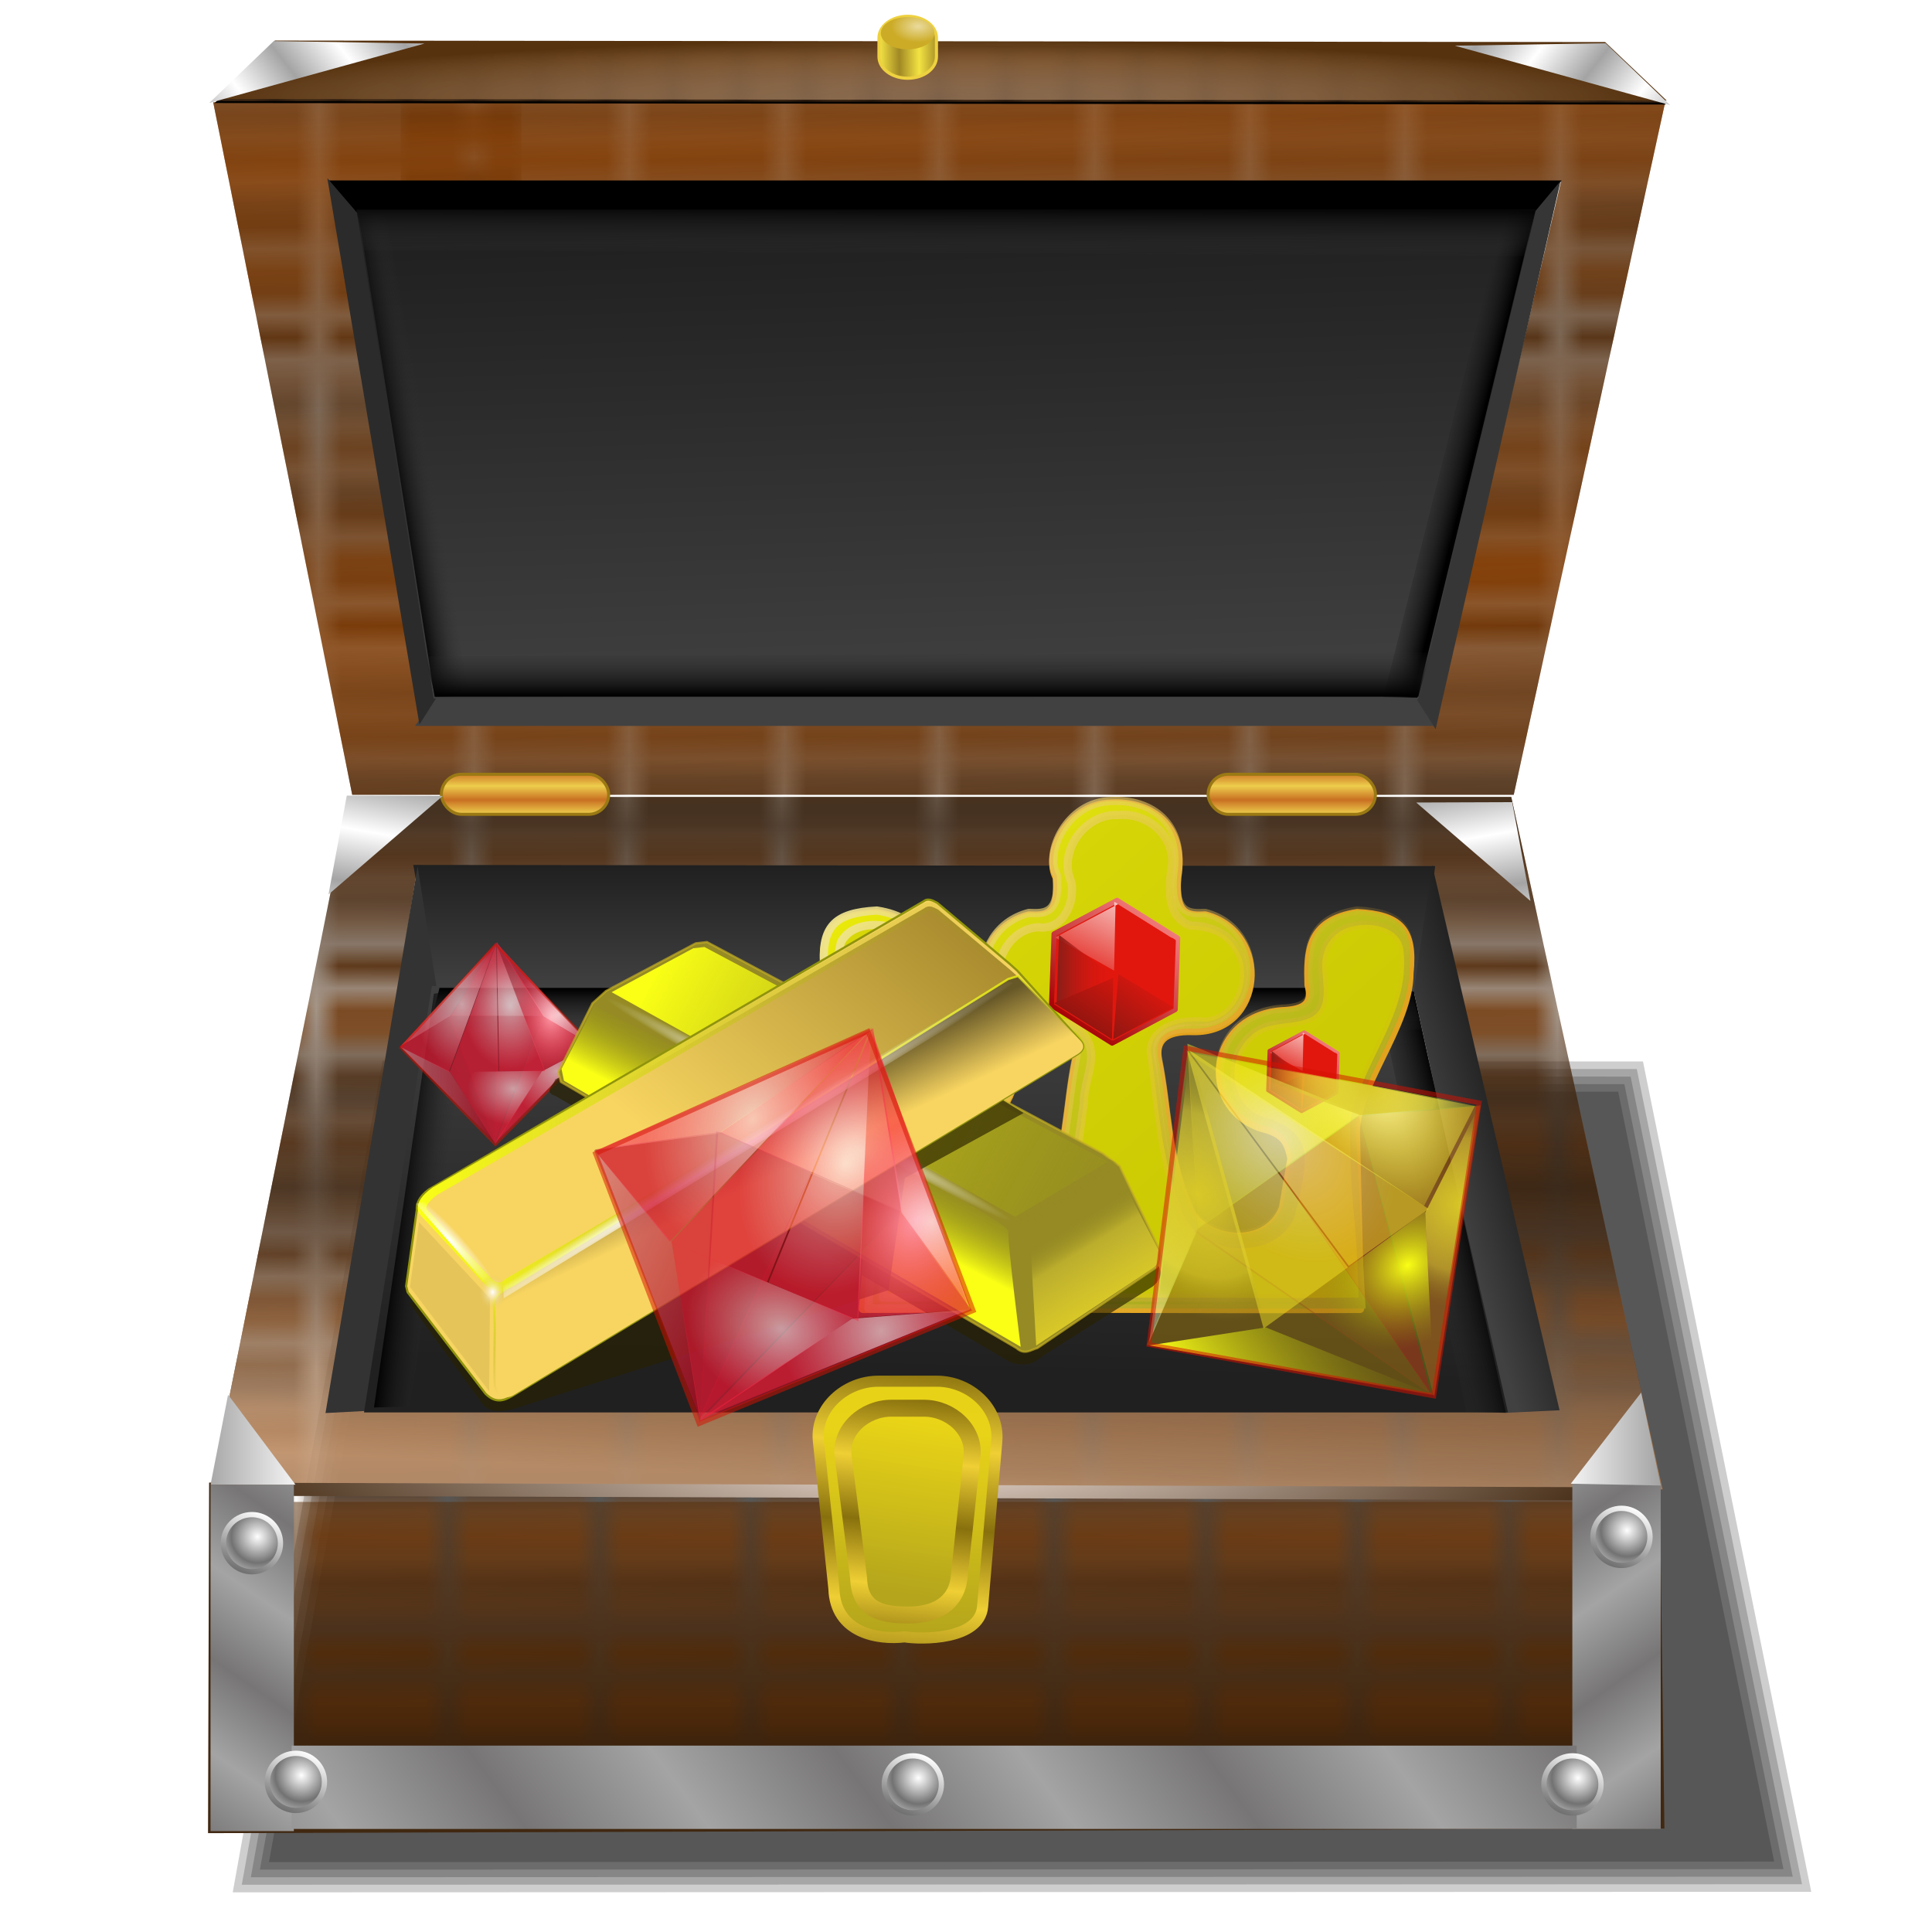 <?xml version="1.0" encoding="UTF-8" standalone="no"?>
<!-- Created with Inkscape (http://www.inkscape.org/) -->
<svg xmlns:dc="http://purl.org/dc/elements/1.1/" xmlns:cc="http://creativecommons.org/ns#" xmlns:rdf="http://www.w3.org/1999/02/22-rdf-syntax-ns#" xmlns:svg="http://www.w3.org/2000/svg" xmlns="http://www.w3.org/2000/svg" xmlns:xlink="http://www.w3.org/1999/xlink" xmlns:sodipodi="http://sodipodi.sourceforge.net/DTD/sodipodi-0.dtd" xmlns:inkscape="http://www.inkscape.org/namespaces/inkscape" width="255" height="255" viewBox="0 0 67.469 67.469" version="1.1" id="svg8" inkscape:version="0.92.5 (2060ec1f9f, 2020-04-08)" sodipodi:docname="software.svg">
 <defs id="defs2">
  <linearGradient id="linearGradient1862" inkscape:collect="always">
   <stop id="stop1858" stop-color="#f4efb3" stop-opacity="0.494"/>
   <stop id="stop1860" offset="1" stop-color="#c9b308" stop-opacity="0.396"/>
  </linearGradient>
  <linearGradient id="linearGradient1856" inkscape:collect="always">
   <stop id="stop1851" stop-color="#fef596" stop-opacity="1"/>
   <stop id="stop1853" offset="1" stop-color="#f9f516" stop-opacity="0.188"/>
  </linearGradient>
  <linearGradient id="linearGradient1849" inkscape:collect="always">
   <stop id="stop1845" stop-color="#f7f0ba" stop-opacity="0.576"/>
   <stop id="stop1847" offset="1" stop-color="#f8e823" stop-opacity="0.455"/>
  </linearGradient>
  <linearGradient id="linearGradient1167" inkscape:collect="always">
   <stop id="stop1163" stop-color="#777575" stop-opacity="1"/>
   <stop id="stop1165" offset="1" stop-color="#a4a4a4" stop-opacity="1"/>
  </linearGradient>
  <linearGradient inkscape:collect="always" id="linearGradient1885">
   <stop id="stop1881" stop-color="#6f6f6f" stop-opacity="1"/>
   <stop offset="1" id="stop1883" stop-color="#ffffff" stop-opacity="0.995"/>
  </linearGradient>
  <linearGradient inkscape:collect="always" id="linearGradient1875">
   <stop id="stop1871" stop-color="#ffffff" stop-opacity="1"/>
   <stop offset="1" id="stop1873" stop-color="#727272" stop-opacity="1"/>
  </linearGradient>
  <linearGradient inkscape:collect="always" id="linearGradient1835">
   <stop id="stop1831" stop-color="#a4a4a4" stop-opacity="1"/>
   <stop offset="1" id="stop1833" stop-color="#ffffff" stop-opacity="1"/>
  </linearGradient>
  <clipPath clipPathUnits="userSpaceOnUse" id="clipPath2059">
   <path d="m -10.1,231.685 c 3.559,2.506 4.832,-0.585 2.965,-3.064 -3.182,-4.225 -6.444,-9.84 -12.355,-15.913 -2.595,-2.669 -11.861,-7.808 -11.861,-7.808 0,0 -0.115,-2.188 -0.099,-3.064 0.011,-0.582 -0.566,-0.564 -0.89,-0.297 -0.782,0.645 -2.471,2.57 -2.471,2.57 l -1.68,-0.099 -1.087,-1.581 c -0.297,-0.411 -0.636,-0.346 -0.89,0 -0.545,1.85 -0.879,3.885 -3.459,3.954 l 4.448,3.954 c 7.766,1.553 15.579,5.585 20.262,14.332 0,0 4.526,5.194 7.116,7.018 z" id="path2061" sodipodi:nodetypes="csscsscccccccs" inkscape:connector-curvature="0" stroke-dasharray="none" stroke-opacity="1" fill="#ffffff" fill-rule="evenodd" stroke="none" stroke-linejoin="miter" fill-opacity="1" stroke-linecap="butt" stroke-width="0.048" stroke-miterlimit="4"/>
  </clipPath>
  <linearGradient id="linearGradient1306" inkscape:collect="always">
   <stop id="stop1302" stop-color="#b4a51c" stop-opacity="1"/>
   <stop id="stop1304" offset="1" stop-color="#e9d417" stop-opacity="0.992"/>
  </linearGradient>
  <linearGradient id="linearGradient4440" inkscape:collect="always">
   <stop stop-opacity="1" stop-color="#eadb9c" id="stop4442"/>
   <stop stop-opacity="1" stop-color="#ccab26" id="stop4444" offset="1"/>
  </linearGradient>
  <linearGradient id="linearGradient4430" inkscape:collect="always">
   <stop stop-opacity="1" stop-color="#f3e343" id="stop4432"/>
   <stop stop-opacity="1" stop-color="#a18824" id="stop4434" offset="1"/>
  </linearGradient>
  <linearGradient inkscape:collect="always" id="linearGradient4422">
   <stop stop-opacity="1" stop-color="#414141" id="stop4424"/>
   <stop stop-opacity="1" stop-color="#202020" offset="1" id="stop4426"/>
  </linearGradient>
  <pattern patternTransform="matrix(0.774,0,0,0.774,21.571,230.252)" id="pattern5973" xlink:href="#pattern4547" inkscape:collect="always"/>
  <pattern patternTransform="matrix(0.756,0,0,0.82,21.311,222.076)" id="pattern5971" xlink:href="#pattern5363" inkscape:collect="always"/>
  <linearGradient id="linearGradient5959" inkscape:collect="always">
   <stop stop-opacity="1" stop-color="#efcf34" id="stop5961"/>
   <stop stop-opacity="1" stop-color="#88700d" id="stop5963" offset="1"/>
  </linearGradient>
  <linearGradient inkscape:collect="always" id="linearGradient5951">
   <stop stop-opacity="1" stop-color="#000000" id="stop5953"/>
   <stop stop-opacity="0" stop-color="#313131" offset="1" id="stop5955"/>
  </linearGradient>
  <linearGradient id="linearGradient5945" inkscape:collect="always">
   <stop stop-opacity="1" stop-color="#000000" id="stop5947"/>
   <stop stop-opacity="0" stop-color="#363636" id="stop5949" offset="1"/>
  </linearGradient>
  <linearGradient id="linearGradient5933" inkscape:collect="always">
   <stop stop-opacity="1" stop-color="#000000" id="stop5935"/>
   <stop stop-opacity="0" stop-color="#393939" id="stop5937" offset="1"/>
  </linearGradient>
  <linearGradient id="linearGradient5923" inkscape:collect="always">
   <stop stop-opacity="0.464" stop-color="#e1b68e" id="stop5925"/>
   <stop stop-opacity="1" stop-color="#56320f" id="stop5927" offset="1"/>
  </linearGradient>
  <linearGradient id="linearGradient5905" inkscape:collect="always">
   <stop stop-opacity="1" stop-color="#c97022" id="stop5907"/>
   <stop stop-opacity="1" stop-color="#edcd4c" id="stop5909" offset="1"/>
  </linearGradient>
  <linearGradient inkscape:collect="always" id="linearGradient5383-5">
   <stop stop-opacity="0.643" stop-color="#edbb90" id="stop5897"/>
   <stop stop-opacity="0" stop-color="#35200f" offset="1" id="stop5899"/>
  </linearGradient>
  <linearGradient id="linearGradient5885" inkscape:collect="always">
   <stop stop-opacity="1" stop-color="#fceee5" id="stop5887"/>
   <stop stop-opacity="1" stop-color="#412811" id="stop5889" offset="1"/>
  </linearGradient>
  <linearGradient id="linearGradient5847" inkscape:collect="always">
   <stop stop-opacity="1" stop-color="#301905" id="stop5849"/>
   <stop stop-opacity="0.351" stop-color="#613107" id="stop5851" offset="1"/>
  </linearGradient>
  <linearGradient inkscape:collect="always" id="linearGradient5459">
   <stop stop-opacity="0.714" stop-color="#492c13" id="stop5461"/>
   <stop stop-opacity="0.839" stop-color="#7b3802" offset="1" id="stop5463"/>
  </linearGradient>
  <pattern patternTransform="matrix(0.697,0,0,0.697,13.995,231.166)" id="pattern5391" xlink:href="#pattern5363" inkscape:collect="always"/>
  <linearGradient id="linearGradient5383" inkscape:collect="always">
   <stop stop-opacity="0.486" stop-color="#492c13" id="stop5385"/>
   <stop stop-opacity="0.839" stop-color="#35200f" id="stop5387" offset="1"/>
  </linearGradient>
  <linearGradient id="linearGradient4469" inkscape:collect="always">
   <stop stop-opacity="1" stop-color="#ad6025" id="stop4471"/>
   <stop stop-opacity="1" stop-color="#542f12" id="stop4473" offset="1"/>
  </linearGradient>
  <linearGradient spreadMethod="reflect" gradientUnits="userSpaceOnUse" y2="-10.434" x2="19.821" y1="-7.858" x1="19.709" id="linearGradient4475" xlink:href="#linearGradient4469" inkscape:collect="always"/>
  <pattern id="pattern4547" patternTransform="translate(26.876,-3.249)" height="5.521" width="2.688" patternUnits="userSpaceOnUse">
   <g stroke="url(#linearGradient4475)" id="g4497" transform="matrix(0.444,0,0,0.444,-7.714,4.86)">
    <path stroke-width="1" stroke-linecap="butt" stroke-linejoin="miter" stroke="url(#linearGradient4475)" fill-rule="evenodd" fill="none" stroke-opacity="1" d="m 17.357,0.988 6.047,0" id="path4499" inkscape:connector-curvature="0"/>
    <path stroke-width="1" stroke-linecap="butt" stroke-linejoin="miter" stroke="url(#linearGradient4475)" fill-rule="evenodd" fill="none" stroke-opacity="1" inkscape:connector-curvature="0" id="path4501" d="m 17.357,-10.434 6.047,0"/>
    <path stroke-width="1" stroke-linecap="butt" stroke-linejoin="miter" stroke="url(#linearGradient4475)" fill-rule="evenodd" fill="none" stroke-opacity="1" id="path4503" d="m 17.357,-9.482 c 0,0 6.047,0 6.047,0" inkscape:connector-curvature="0"/>
    <path stroke-width="1" stroke-linecap="butt" stroke-linejoin="miter" stroke="url(#linearGradient4475)" fill-rule="evenodd" fill="none" stroke-opacity="1" id="path4505" d="m 17.357,-8.53 c 0,0 6.047,0 6.047,0" inkscape:connector-curvature="0"/>
    <path stroke-width="1" stroke-linecap="butt" stroke-linejoin="miter" stroke="url(#linearGradient4475)" fill-rule="evenodd" fill="none" stroke-opacity="1" id="path4507" d="m 17.357,-7.578 c 0,0 6.047,0 6.047,0" inkscape:connector-curvature="0"/>
    <path stroke-width="1" stroke-linecap="butt" stroke-linejoin="miter" stroke="#ae5813" fill-rule="evenodd" fill="none" stroke-opacity="1" id="path4509" d="m 17.357,-6.627 c 0,0 6.047,0 6.047,0" inkscape:connector-curvature="0"/>
    <path stroke-width="1" stroke-linecap="butt" stroke-linejoin="miter" stroke="url(#linearGradient4475)" fill-rule="evenodd" fill="none" stroke-opacity="1" id="path4511" d="m 17.357,-5.675 c 0,0 6.047,0 6.047,0" inkscape:connector-curvature="0"/>
    <path stroke-width="1" stroke-linecap="butt" stroke-linejoin="miter" stroke="url(#linearGradient4475)" fill-rule="evenodd" fill="none" stroke-opacity="1" id="path4513" d="m 17.357,-4.723 c 0,0 6.047,0 6.047,0" inkscape:connector-curvature="0"/>
    <path stroke-width="1" stroke-linecap="butt" stroke-linejoin="miter" stroke="#493627" fill-rule="evenodd" fill="none" stroke-opacity="1" id="path4515" d="m 17.357,-3.771 c 0,0 6.047,0 6.047,0" inkscape:connector-curvature="0"/>
    <path stroke-width="1" stroke-linecap="butt" stroke-linejoin="miter" stroke="url(#linearGradient4475)" fill-rule="evenodd" fill="none" stroke-opacity="1" id="path4517" d="m 17.357,-2.819 c 0,0 6.047,0 6.047,0" inkscape:connector-curvature="0"/>
    <path stroke-width="1" stroke-linecap="butt" stroke-linejoin="miter" stroke="url(#linearGradient4475)" fill-rule="evenodd" fill="none" stroke-opacity="1" id="path4519" d="m 17.357,-1.867 c 0,0 6.047,0 6.047,0" inkscape:connector-curvature="0"/>
    <path stroke-width="1" stroke-linecap="butt" stroke-linejoin="miter" stroke="#ad5a17" fill-rule="evenodd" fill="none" stroke-opacity="1" id="path4521" d="m 17.357,-0.916 c 0,0 6.047,0 6.047,0" inkscape:connector-curvature="0"/>
    <path stroke-width="1" stroke-linecap="butt" stroke-linejoin="miter" stroke="url(#linearGradient4475)" fill-rule="evenodd" fill="none" stroke-opacity="1" id="path4523" d="m 17.357,0.036 c 0,0 6.047,0 6.047,0" inkscape:connector-curvature="0"/>
   </g>
  </pattern>
  <linearGradient gradientTransform="translate(8.959,1.008)" y2="-10.434" x2="19.821" y1="-7.858" x1="19.709" spreadMethod="reflect" gradientUnits="userSpaceOnUse" id="linearGradient5313" xlink:href="#linearGradient4469" inkscape:collect="always"/>
  <pattern id="pattern5363" patternTransform="translate(26.316,-9.926)" height="12.422" width="6.05" patternUnits="userSpaceOnUse">
   <g transform="translate(-26.316,9.926)" id="g5348">
    <path stroke-width="1" stroke-linecap="butt" stroke-linejoin="miter" stroke="url(#linearGradient5313)" fill-rule="evenodd" fill="none" stroke-opacity="1" d="m 26.316,1.996 6.047,0" id="path5287" inkscape:connector-curvature="0"/>
    <path stroke-width="1" stroke-linecap="butt" stroke-linejoin="miter" stroke="url(#linearGradient5313)" fill-rule="evenodd" fill="none" stroke-opacity="1" inkscape:connector-curvature="0" id="path5289" d="m 26.316,-9.426 6.047,0"/>
    <path stroke-width="1" stroke-linecap="butt" stroke-linejoin="miter" stroke="url(#linearGradient5313)" fill-rule="evenodd" fill="none" stroke-opacity="1" id="path5291" d="m 26.316,-8.474 c 0,0 6.047,0 6.047,0" inkscape:connector-curvature="0"/>
    <path stroke-width="1" stroke-linecap="butt" stroke-linejoin="miter" stroke="url(#linearGradient5313)" fill-rule="evenodd" fill="none" stroke-opacity="1" id="path5293" d="m 26.316,-7.523 c 0,0 6.047,0 6.047,0" inkscape:connector-curvature="0"/>
    <path stroke-width="1" stroke-linecap="butt" stroke-linejoin="miter" stroke="url(#linearGradient5313)" fill-rule="evenodd" fill="none" stroke-opacity="1" id="path5295" d="m 26.316,-6.571 c 0,0 6.047,0 6.047,0" inkscape:connector-curvature="0"/>
    <path stroke-width="1" stroke-linecap="butt" stroke-linejoin="miter" stroke="#ae5813" fill-rule="evenodd" fill="none" stroke-opacity="1" id="path5297" d="m 26.316,-5.619 c 0,0 6.047,0 6.047,0" inkscape:connector-curvature="0"/>
    <path stroke-width="1" stroke-linecap="butt" stroke-linejoin="miter" stroke="url(#linearGradient5313)" fill-rule="evenodd" fill="none" stroke-opacity="1" id="path5299" d="m 26.316,-4.667 c 0,0 6.047,0 6.047,0" inkscape:connector-curvature="0"/>
    <path stroke-width="1" stroke-linecap="butt" stroke-linejoin="miter" stroke="url(#linearGradient5313)" fill-rule="evenodd" fill="none" stroke-opacity="1" id="path5301" d="m 26.316,-3.715 c 0,0 6.047,0 6.047,0" inkscape:connector-curvature="0"/>
    <path stroke-width="1" stroke-linecap="butt" stroke-linejoin="miter" stroke="#493627" fill-rule="evenodd" fill="none" stroke-opacity="1" id="path5303" d="m 26.316,-2.763 c 0,0 6.047,0 6.047,0" inkscape:connector-curvature="0"/>
    <path stroke-width="1" stroke-linecap="butt" stroke-linejoin="miter" stroke="url(#linearGradient5313)" fill-rule="evenodd" fill="none" stroke-opacity="1" id="path5305" d="m 26.316,-1.811 c 0,0 6.047,0 6.047,0" inkscape:connector-curvature="0"/>
    <path stroke-width="1" stroke-linecap="butt" stroke-linejoin="miter" stroke="url(#linearGradient5313)" fill-rule="evenodd" fill="none" stroke-opacity="1" id="path5307" d="m 26.316,-0.86 c 0,0 6.047,0 6.047,0" inkscape:connector-curvature="0"/>
    <path stroke-width="1" stroke-linecap="butt" stroke-linejoin="miter" stroke="#ad5a17" fill-rule="evenodd" fill="none" stroke-opacity="1" id="path5309" d="m 26.316,0.092 c 0,0 6.047,0 6.047,0" inkscape:connector-curvature="0"/>
    <path stroke-width="1" stroke-linecap="butt" stroke-linejoin="miter" stroke="url(#linearGradient5313)" fill-rule="evenodd" fill="none" stroke-opacity="1" id="path5311" d="m 26.316,1.044 c 0,0 6.047,0 6.047,0" inkscape:connector-curvature="0"/>
   </g>
  </pattern>
  <linearGradient spreadMethod="reflect" gradientUnits="userSpaceOnUse" y2="11.235" x2="32.699" y1="19.409" x1="32.699" id="linearGradient5389" xlink:href="#linearGradient5383" inkscape:collect="always"/>
  <linearGradient y2="39.23" x2="31.916" y1="28.592" x1="32.587" spreadMethod="reflect" gradientUnits="userSpaceOnUse" id="linearGradient5457" xlink:href="#linearGradient5459" inkscape:collect="always"/>
  <linearGradient gradientUnits="userSpaceOnUse" y2="5.837" x2="40.19" y1="27.668" x1="40.831" id="linearGradient5719" xlink:href="#linearGradient4422" inkscape:collect="always"/>
  <linearGradient y2="7.321" x2="41.37" y1="4.947" x1="41.38" gradientUnits="userSpaceOnUse" id="linearGradient5723" xlink:href="#linearGradient5933" inkscape:collect="always"/>
  <linearGradient gradientTransform="matrix(0.838,0,0,-1,5.79,32.361)" y2="7.321" x2="41.38" y1="5.243" x1="41.38" gradientUnits="userSpaceOnUse" id="linearGradient5733" xlink:href="#linearGradient5951" inkscape:collect="always"/>
  <linearGradient gradientTransform="matrix(0,-0.498,1,0,14.553,35.396)" y2="3.633" x2="40.777" y1="1.81" x1="40.616" gradientUnits="userSpaceOnUse" id="linearGradient5743" xlink:href="#linearGradient5945" inkscape:collect="always"/>
  <linearGradient y2="3.251" x2="40.606" y1="1.301" x1="40.36" gradientTransform="matrix(0,-0.498,-1,0,67.008,35.438)" gradientUnits="userSpaceOnUse" id="linearGradient5747" xlink:href="#linearGradient5945" inkscape:collect="always"/>
  <linearGradient gradientTransform="matrix(0.774,0,0,-0.626,0.701,281.019)" y2="5.837" x2="40.19" y1="27.668" x1="40.831" gradientUnits="userSpaceOnUse" id="linearGradient5805" xlink:href="#linearGradient4422" inkscape:collect="always"/>
  <linearGradient y2="5.073" x2="40.752" y1="2.54" x1="40.616" gradientTransform="matrix(0,0.386,0.774,0,11.972,254.378)" gradientUnits="userSpaceOnUse" id="linearGradient5807" xlink:href="#linearGradient5945" inkscape:collect="always"/>
  <linearGradient y2="5.13" x2="40.711" y1="2.293" x1="40.36" gradientTransform="matrix(0,0.386,-0.774,0,52.596,254.346)" gradientUnits="userSpaceOnUse" id="linearGradient5809" xlink:href="#linearGradient5945" inkscape:collect="always"/>
  <linearGradient y2="7.321" x2="41.38" y1="5.243" x1="41.38" gradientTransform="matrix(0.649,0,0,0.774,5.387,260.003)" gradientUnits="userSpaceOnUse" id="linearGradient5811" xlink:href="#linearGradient5951" inkscape:collect="always"/>
  <linearGradient gradientTransform="matrix(0.774,0,0,0.774,0.771,232.839)" gradientUnits="userSpaceOnUse" y2="45.833" x2="66.925" y1="46.772" x1="63.743" id="linearGradient5830" xlink:href="#linearGradient4422" inkscape:collect="always"/>
  <linearGradient gradientTransform="matrix(0.774,0,0,0.774,0.771,232.839)" gradientUnits="userSpaceOnUse" y2="34.781" x2="39.08" y1="40.37" x1="39.08" id="linearGradient5838" xlink:href="#linearGradient4422" inkscape:collect="always"/>
  <linearGradient gradientTransform="matrix(0.765,0,0,1.004,1.232,218.937)" gradientUnits="userSpaceOnUse" y2="59.3" x2="42.648" y1="73.84" x1="42.648" id="linearGradient5853" xlink:href="#linearGradient5847" inkscape:collect="always"/>
  <radialGradient gradientUnits="userSpaceOnUse" gradientTransform="matrix(0.773,0,0,0.199,0.815,273.698)" r="32.909" fy="31.33" fx="40.52" cy="31.33" cx="40.52" id="radialGradient5891" xlink:href="#linearGradient5885" inkscape:collect="always"/>
  <linearGradient y2="23.584" x2="33.774" y1="40.658" x1="32.939" spreadMethod="pad" gradientUnits="userSpaceOnUse" id="linearGradient5901" xlink:href="#linearGradient5383-5" inkscape:collect="always"/>
  <linearGradient gradientTransform="matrix(0.212,0,0,0.212,4.211,259.547)" spreadMethod="reflect" gradientUnits="userSpaceOnUse" y2="-12.1" x2="66.16" y1="-9.815" x1="66.16" id="linearGradient5911" xlink:href="#linearGradient5905" inkscape:collect="always"/>
  <radialGradient gradientUnits="userSpaceOnUse" gradientTransform="matrix(0.774,0,0,0.061,0.798,231.197)" r="32.723" fy="28.617" fx="40.951" cy="28.617" cx="40.951" id="radialGradient5931" xlink:href="#linearGradient5923" inkscape:collect="always"/>
  <linearGradient gradientTransform="matrix(0.774,0,0,0.774,0.771,232.839)" spreadMethod="reflect" gradientUnits="userSpaceOnUse" y2="57.37" x2="39.897" y1="60.906" x1="39.575" id="linearGradient5965" xlink:href="#linearGradient5959" inkscape:collect="always"/>
  <linearGradient gradientTransform="matrix(0.559,0,0,0.62,9.356,242.732)" y2="57.37" x2="39.897" y1="60.906" x1="39.575" spreadMethod="reflect" gradientUnits="userSpaceOnUse" id="linearGradient5969" xlink:href="#linearGradient5959" inkscape:collect="always"/>
  <radialGradient gradientUnits="userSpaceOnUse" gradientTransform="matrix(0.254,0,0,0.153,0.03,229.133)" r="3.689" fy="8.609" fx="126.07" cy="8.609" cx="126.07" id="radialGradient4446" xlink:href="#linearGradient4440" inkscape:collect="always"/>
  <linearGradient spreadMethod="reflect" gradientUnits="userSpaceOnUse" y2="12.05" x2="128.98" y1="12.08" x1="126.26" id="linearGradient4449" xlink:href="#linearGradient4430" inkscape:collect="always" gradientTransform="matrix(0.254,0,0,0.254,0.024,228.124)"/>
  <linearGradient gradientUnits="userSpaceOnUse" y2="201.29" x2="129.88" y1="225.09" x1="126.45" id="linearGradient1308" xlink:href="#linearGradient1306" inkscape:collect="always" gradientTransform="matrix(0.254,0,0,0.254,0.024,228.124)"/>
  <linearGradient gradientUnits="userSpaceOnUse" y2="202.44" x2="129.33" y1="230.32" x1="128.59" id="linearGradient1316" xlink:href="#linearGradient1306" inkscape:collect="always" gradientTransform="matrix(0.254,0,0,0.254,0.024,228.124)"/>
  <linearGradient inkscape:collect="always" xlink:href="#linearGradient5905" id="linearGradient2576" gradientUnits="userSpaceOnUse" gradientTransform="matrix(0.212,0,0,0.212,4.211,259.547)" x1="66.16" y1="-9.815" x2="66.16" y2="-12.1" spreadMethod="reflect"/>
  <linearGradient id="linearGradient917" inkscape:collect="always">
   <stop stop-opacity="0.576" stop-color="#ffffff" id="stop913"/>
   <stop stop-opacity="0.455" stop-color="#f8233f" id="stop915" offset="1"/>
  </linearGradient>
  <clipPath id="clipPath2059-5" clipPathUnits="userSpaceOnUse">
   <path stroke-miterlimit="4" stroke-width="0.048" stroke-linecap="butt" fill-opacity="1" stroke-linejoin="miter" stroke="none" fill-rule="evenodd" fill="#ffffff" stroke-opacity="1" stroke-dasharray="none" inkscape:connector-curvature="0" sodipodi:nodetypes="csscsscccccccs" id="path2061-3" d="m -10.1,231.685 c 3.559,2.506 4.832,-0.585 2.965,-3.064 -3.182,-4.225 -6.444,-9.84 -12.355,-15.913 -2.595,-2.669 -11.861,-7.808 -11.861,-7.808 0,0 -0.115,-2.188 -0.099,-3.064 0.011,-0.582 -0.566,-0.564 -0.89,-0.297 -0.782,0.645 -2.471,2.57 -2.471,2.57 l -1.68,-0.099 -1.087,-1.581 c -0.297,-0.411 -0.636,-0.346 -0.89,0 -0.545,1.85 -0.879,3.885 -3.459,3.954 l 4.448,3.954 c 7.766,1.553 15.579,5.585 20.262,14.332 0,0 4.526,5.194 7.116,7.018 z"/>
  </clipPath>
  <linearGradient inkscape:collect="always" id="linearGradient866">
   <stop stop-opacity="1" stop-color="#fe96a3" id="stop862"/>
   <stop stop-opacity="0.188" stop-color="#f91633" offset="1" id="stop864"/>
  </linearGradient>
  <linearGradient inkscape:collect="always" id="linearGradient1137">
   <stop stop-opacity="0.496" stop-color="#f4b3bb" id="stop1133"/>
   <stop stop-opacity="0.397" stop-color="#c90821" offset="1" id="stop1135"/>
  </linearGradient>
  <linearGradient inkscape:collect="always" id="linearGradient1129">
   <stop stop-opacity="0.576" stop-color="#f7bac2" id="stop1125"/>
   <stop stop-opacity="0.455" stop-color="#f8233f" offset="1" id="stop1127"/>
  </linearGradient>
  <radialGradient inkscape:collect="always" xlink:href="#linearGradient917" id="radialGradient1123" cx="76.22" cy="1005.9" fx="76.22" fy="1005.9" r="19.9" gradientTransform="matrix(2.805,0,0,2.849,-15.386,-1909.392)" gradientUnits="userSpaceOnUse"/>
  <radialGradient inkscape:collect="always" xlink:href="#linearGradient917" id="radialGradient1131" cx="57.927" cy="1013.28" fx="57.927" fy="1013.28" r="19.346" gradientTransform="matrix(2.805,0,0,2.224,-15.391,-1276.432)" gradientUnits="userSpaceOnUse"/>
  <linearGradient inkscape:collect="always" xlink:href="#linearGradient1137" id="linearGradient1141" x1="10.31" y1="1015.61" x2="50.22" y2="1015.61" gradientUnits="userSpaceOnUse" gradientTransform="matrix(2.805,0,0,1.912,-14.764,-957.206)"/>
  <linearGradient inkscape:collect="always" xlink:href="#linearGradient1137" id="linearGradient872" gradientUnits="userSpaceOnUse" gradientTransform="matrix(2.805,0,0,-1.912,-12.784,2803.318)" x1="10.31" y1="1015.61" x2="50.22" y2="1015.61"/>
  <radialGradient inkscape:collect="always" xlink:href="#linearGradient1129" id="radialGradient874" gradientUnits="userSpaceOnUse" gradientTransform="matrix(2.805,0,0,-2.224,-13.411,3122.545)" cx="57.927" cy="1013.28" fx="57.927" fy="1013.28" r="19.346"/>
  <radialGradient inkscape:collect="always" xlink:href="#linearGradient917" id="radialGradient876" gradientUnits="userSpaceOnUse" gradientTransform="matrix(2.805,0,0,-2.849,-13.406,3755.505)" cx="76.22" cy="1005.9" fx="76.22" fy="1005.9" r="19.9"/>
  <radialGradient inkscape:collect="always" xlink:href="#linearGradient866" id="radialGradient868" cx="191.77" cy="889.52" fx="191.77" fy="889.52" r="55.805" gradientTransform="matrix(1,0,0,1.35,-2.6218407e-5,-307.967)" gradientUnits="userSpaceOnUse"/>
  <radialGradient inkscape:collect="always" xlink:href="#linearGradient917" id="radialGradient877" cx="143.68" cy="82.62" fx="143.68" fy="82.62" r="56.28" gradientTransform="matrix(1,0,0,1.333,0,-28.247)" gradientUnits="userSpaceOnUse"/>
  <radialGradient inkscape:collect="always" xlink:href="#linearGradient917" id="radialGradient885" cx="86.64" cy="877.91" fx="86.64" fy="877.91" r="56.757" gradientTransform="matrix(1,0,0,1.344,0,-303.027)" gradientUnits="userSpaceOnUse"/>
  <radialGradient inkscape:collect="always" xlink:href="#linearGradient1849" id="radialGradient3112" gradientUnits="userSpaceOnUse" gradientTransform="matrix(0.144,-0.103,-0.082,-0.114,67.258,387.39)" cx="57.927" cy="1013.28" fx="57.927" fy="1013.28" r="19.346"/>
  <linearGradient inkscape:collect="always" xlink:href="#linearGradient3767" id="linearGradient3114" gradientUnits="userSpaceOnUse" gradientTransform="matrix(0.144,-0.103,0.07,0.098,-82.517,177.477)" x1="10.31" y1="1015.61" x2="50.22" y2="1015.61"/>
  <radialGradient inkscape:collect="always" xlink:href="#linearGradient3767" id="radialGradient3116" gradientUnits="userSpaceOnUse" gradientTransform="matrix(0.144,-0.103,0.082,0.114,-94.263,161.071)" cx="57.927" cy="1013.28" fx="57.927" fy="1013.28" r="19.346"/>
  <radialGradient inkscape:collect="always" xlink:href="#linearGradient3874" id="radialGradient3118" gradientUnits="userSpaceOnUse" gradientTransform="matrix(0.144,-0.103,0.105,0.147,-117.49,128.496)" cx="76.22" cy="1005.9" fx="76.22" fy="1005.9" r="19.9"/>
  <radialGradient inkscape:collect="always" xlink:href="#linearGradient1849" id="radialGradient3120" gradientUnits="userSpaceOnUse" gradientTransform="matrix(0.051,-0.037,0.049,0.069,-18.484,265.798)" cx="143.68" cy="82.62" fx="143.68" fy="82.62" r="56.28"/>
  <radialGradient inkscape:collect="always" xlink:href="#linearGradient1856" id="radialGradient3122" gradientUnits="userSpaceOnUse" gradientTransform="matrix(0.051,-0.037,0.05,0.069,-58.044,210.293)" cx="191.77" cy="889.52" fx="191.77" fy="889.52" r="55.805"/>
  <linearGradient inkscape:collect="always" xlink:href="#linearGradient1862" id="linearGradient3124" gradientUnits="userSpaceOnUse" gradientTransform="matrix(0.144,-0.103,-0.07,-0.098,55.576,370.938)" x1="10.31" y1="1015.61" x2="50.22" y2="1015.61"/>
  <radialGradient inkscape:collect="always" xlink:href="#linearGradient3874" id="radialGradient3126" gradientUnits="userSpaceOnUse" gradientTransform="matrix(0.144,-0.103,-0.105,-0.147,90.484,419.965)" cx="76.22" cy="1005.9" fx="76.22" fy="1005.9" r="19.9"/>
  <radialGradient inkscape:collect="always" xlink:href="#linearGradient3874" id="radialGradient3128" gradientUnits="userSpaceOnUse" gradientTransform="matrix(0.051,-0.037,0.049,0.069,-57.624,210.767)" cx="86.64" cy="877.91" fx="86.64" fy="877.91" r="56.757"/>
  <radialGradient inkscape:collect="always" xlink:href="#linearGradient1129" id="radialGradient3220" gradientUnits="userSpaceOnUse" gradientTransform="matrix(2.805,0,0,-2.224,-13.411,3122.545)" cx="57.927" cy="1013.28" fx="57.927" fy="1013.28" r="19.346"/>
  <linearGradient inkscape:collect="always" xlink:href="#linearGradient1137" id="linearGradient3222" gradientUnits="userSpaceOnUse" gradientTransform="matrix(2.805,0,0,1.912,-14.764,-957.206)" x1="10.31" y1="1015.61" x2="50.22" y2="1015.61"/>
  <radialGradient inkscape:collect="always" xlink:href="#linearGradient917" id="radialGradient3224" gradientUnits="userSpaceOnUse" gradientTransform="matrix(2.805,0,0,2.224,-15.391,-1276.432)" cx="57.927" cy="1013.28" fx="57.927" fy="1013.28" r="19.346"/>
  <radialGradient inkscape:collect="always" xlink:href="#linearGradient917" id="radialGradient3226" gradientUnits="userSpaceOnUse" gradientTransform="matrix(2.805,0,0,2.849,-15.386,-1909.392)" cx="76.22" cy="1005.9" fx="76.22" fy="1005.9" r="19.9"/>
  <radialGradient inkscape:collect="always" xlink:href="#linearGradient917" id="radialGradient3228" gradientUnits="userSpaceOnUse" gradientTransform="matrix(1,0,0,1.333,0,-28.247)" cx="143.68" cy="82.62" fx="143.68" fy="82.62" r="56.28"/>
  <radialGradient inkscape:collect="always" xlink:href="#linearGradient866" id="radialGradient3230" gradientUnits="userSpaceOnUse" gradientTransform="matrix(1,0,0,1.35,-2.6218407e-5,-307.967)" cx="191.77" cy="889.52" fx="191.77" fy="889.52" r="55.805"/>
  <linearGradient inkscape:collect="always" xlink:href="#linearGradient1137" id="linearGradient3232" gradientUnits="userSpaceOnUse" gradientTransform="matrix(2.805,0,0,-1.912,-12.784,2803.318)" x1="10.31" y1="1015.61" x2="50.22" y2="1015.61"/>
  <radialGradient inkscape:collect="always" xlink:href="#linearGradient917" id="radialGradient3234" gradientUnits="userSpaceOnUse" gradientTransform="matrix(2.805,0,0,-2.849,-13.406,3755.505)" cx="76.22" cy="1005.9" fx="76.22" fy="1005.9" r="19.9"/>
  <radialGradient inkscape:collect="always" xlink:href="#linearGradient917" id="radialGradient3236" gradientUnits="userSpaceOnUse" gradientTransform="matrix(1,0,0,1.344,0,-303.027)" cx="86.64" cy="877.91" fx="86.64" fy="877.91" r="56.757"/>
  <linearGradient inkscape:collect="always" xlink:href="#linearGradient1167" id="linearGradient1837" x1="7.352" y1="287.43" x2="8.884" y2="285.21" gradientUnits="userSpaceOnUse" spreadMethod="reflect"/>
  <linearGradient inkscape:collect="always" xlink:href="#linearGradient1835" id="linearGradient1847" x1="7.191" y1="279.72" x2="10.768" y2="279.72" gradientUnits="userSpaceOnUse"/>
  <linearGradient inkscape:collect="always" xlink:href="#linearGradient1167" id="linearGradient1853" gradientUnits="userSpaceOnUse" x1="7.352" y1="287.43" x2="8.884" y2="285.21" spreadMethod="reflect" gradientTransform="matrix(-1,0,0,1,65.171,-0.077)"/>
  <linearGradient inkscape:collect="always" xlink:href="#linearGradient1835" id="linearGradient1855" gradientUnits="userSpaceOnUse" x1="7.191" y1="279.72" x2="10.768" y2="279.72" gradientTransform="matrix(-1,0,0,1,65.171,-0.077)"/>
  <linearGradient inkscape:collect="always" xlink:href="#linearGradient1835" id="linearGradient1859" gradientUnits="userSpaceOnUse" x1="7.191" y1="279.72" x2="8.895" y2="280.41" gradientTransform="rotate(77.8,24.671,272.428)" spreadMethod="reflect"/>
  <linearGradient inkscape:collect="always" xlink:href="#linearGradient1835" id="linearGradient1863" gradientUnits="userSpaceOnUse" gradientTransform="matrix(-0.211,0.977,0.977,0.211,-220.814,190.971)" x1="7.191" y1="279.72" x2="8.895" y2="280.41" spreadMethod="reflect"/>
  <linearGradient inkscape:collect="always" xlink:href="#linearGradient1167" id="linearGradient1867" gradientUnits="userSpaceOnUse" gradientTransform="matrix(0,1,1,0,-271.192,283.139)" x1="7.352" y1="287.43" x2="10.415" y2="283.29" spreadMethod="reflect"/>
  <radialGradient inkscape:collect="always" xlink:href="#linearGradient1875" id="radialGradient1877" cx="3.664" cy="266.88" fx="3.664" fy="266.88" r="2.084" gradientUnits="userSpaceOnUse" spreadMethod="reflect"/>
  <linearGradient inkscape:collect="always" xlink:href="#linearGradient1885" id="linearGradient1887" x1="2.457" y1="269.55" x2="4.256" y2="265.3" gradientUnits="userSpaceOnUse" gradientTransform="matrix(1.095,0,0,1.095,-0.306,-25.406)"/>
  <radialGradient inkscape:collect="always" xlink:href="#linearGradient1875" id="radialGradient1899" gradientUnits="userSpaceOnUse" cx="3.664" cy="266.88" fx="3.664" fy="266.88" r="2.084" spreadMethod="reflect"/>
  <linearGradient inkscape:collect="always" xlink:href="#linearGradient1885" id="linearGradient1901" gradientUnits="userSpaceOnUse" gradientTransform="matrix(1.095,0,0,1.095,-0.306,-25.406)" x1="2.457" y1="269.55" x2="4.256" y2="265.3"/>
  <radialGradient inkscape:collect="always" xlink:href="#linearGradient1875" id="radialGradient1909" gradientUnits="userSpaceOnUse" cx="3.664" cy="266.88" fx="3.664" fy="266.88" r="2.084" spreadMethod="reflect"/>
  <linearGradient inkscape:collect="always" xlink:href="#linearGradient1885" id="linearGradient1911" gradientUnits="userSpaceOnUse" gradientTransform="matrix(1.095,0,0,1.095,-0.306,-25.406)" x1="2.457" y1="269.55" x2="4.256" y2="265.3"/>
  <radialGradient inkscape:collect="always" xlink:href="#linearGradient1875" id="radialGradient1919" gradientUnits="userSpaceOnUse" cx="3.664" cy="266.88" fx="3.664" fy="266.88" r="2.084" spreadMethod="reflect"/>
  <linearGradient inkscape:collect="always" xlink:href="#linearGradient1885" id="linearGradient1921" gradientUnits="userSpaceOnUse" gradientTransform="matrix(1.095,0,0,1.095,-0.306,-25.406)" x1="2.457" y1="269.55" x2="4.256" y2="265.3"/>
  <radialGradient inkscape:collect="always" xlink:href="#linearGradient1875" id="radialGradient1929" gradientUnits="userSpaceOnUse" cx="3.664" cy="266.88" fx="3.664" fy="266.88" r="2.084" spreadMethod="reflect"/>
  <linearGradient inkscape:collect="always" xlink:href="#linearGradient1885" id="linearGradient1931" gradientUnits="userSpaceOnUse" gradientTransform="matrix(1.095,0,0,1.095,-0.306,-25.406)" x1="2.457" y1="269.55" x2="4.256" y2="265.3"/>
  <linearGradient inkscape:collect="always" xlink:href="#linearGradient1835" id="linearGradient1935" gradientUnits="userSpaceOnUse" gradientTransform="matrix(-0.492,-0.87,-0.87,0.492,302.167,100.976)" x1="7.191" y1="279.72" x2="8.895" y2="280.41" spreadMethod="reflect"/>
  <linearGradient inkscape:collect="always" xlink:href="#linearGradient1835" id="linearGradient1939" gradientUnits="userSpaceOnUse" gradientTransform="rotate(-60.503,-31.765,253.234)" x1="7.191" y1="279.72" x2="8.895" y2="280.41" spreadMethod="reflect"/>
  <linearGradient id="linearGradient3896">
   <stop id="stop3898" stop-color="#ffffff" stop-opacity="1"/>
   <stop id="stop3900" offset="1" stop-color="#ffffff" stop-opacity="0"/>
  </linearGradient>
  <linearGradient id="linearGradient3886" inkscape:collect="always">
   <stop id="stop3888" stop-color="#958a24" stop-opacity="1"/>
   <stop id="stop3890" offset="1" stop-color="#958a24" stop-opacity="0"/>
  </linearGradient>
  <linearGradient id="linearGradient3874">
   <stop id="stop3876" stop-color="#d9c827" stop-opacity="1"/>
   <stop offset="0.659" id="stop3882" stop-color="#e1d135" stop-opacity="0.498"/>
   <stop id="stop3878" offset="1" stop-color="#958a24" stop-opacity="0"/>
  </linearGradient>
  <linearGradient id="linearGradient3838">
   <stop id="stop3840" stop-color="#ffffff" stop-opacity="1"/>
   <stop id="stop3842" offset="1" stop-color="#e5c55a" stop-opacity="0"/>
  </linearGradient>
  <linearGradient id="linearGradient3785">
   <stop id="stop3787" stop-color="#f8d561" stop-opacity="1"/>
   <stop id="stop3789" offset="1" stop-color="#675828" stop-opacity="1"/>
  </linearGradient>
  <linearGradient id="linearGradient3767">
   <stop id="stop3769" stop-color="#faff15" stop-opacity="1"/>
   <stop id="stop3771" offset="1" stop-color="#90930c" stop-opacity="0"/>
  </linearGradient>
  <linearGradient id="linearGradient3759">
   <stop id="stop3761" stop-color="#f8d561" stop-opacity="1"/>
   <stop id="stop3763" offset="1" stop-color="#a2852a" stop-opacity="1"/>
  </linearGradient>
  <linearGradient gradientUnits="userSpaceOnUse" y2="119.05" x2="303.73" y1="119.05" x1="29.19" id="linearGradient3773" xlink:href="#linearGradient3767" inkscape:collect="always"/>
  <linearGradient gradientUnits="userSpaceOnUse" y2="112.85" x2="208.44" y1="140.59" x1="221.46" id="linearGradient3791" xlink:href="#linearGradient3785" inkscape:collect="always"/>
  <linearGradient y2="-2.515" x2="252.15" y1="135.89" x1="133.4" gradientTransform="matrix(0.99,0,0,0.983,3.03,3.606)" gradientUnits="userSpaceOnUse" id="linearGradient3804" xlink:href="#linearGradient3759" inkscape:collect="always"/>
  <linearGradient gradientUnits="userSpaceOnUse" y2="163.14" x2="213.48" y1="123.95" x1="189.36" id="linearGradient3818" xlink:href="#linearGradient3767" inkscape:collect="always"/>
  <radialGradient r="117.9" fy="159.94" fx="255.56" cy="159.94" cx="255.56" gradientTransform="matrix(1.272,-0.785,0.021,0.034,-73.397,395.185)" gradientUnits="userSpaceOnUse" id="radialGradient3864" xlink:href="#linearGradient3896" inkscape:collect="always"/>
  <radialGradient r="117.9" fy="183.72" fx="201.9" cy="183.72" cx="201.9" gradientTransform="matrix(0.17,0.183,-0.029,0.027,114.935,186.089)" gradientUnits="userSpaceOnUse" id="radialGradient3866" xlink:href="#linearGradient3896" inkscape:collect="always"/>
  <radialGradient r="6.416" fy="252.14" fx="163.53" cy="252.14" cx="163.53" gradientTransform="matrix(1,0,0,1.243,0,-61.331)" gradientUnits="userSpaceOnUse" id="radialGradient3868" xlink:href="#linearGradient3838" inkscape:collect="always"/>
  <linearGradient gradientUnits="userSpaceOnUse" y2="156.48" x2="343.63" y1="189.44" x1="364.01" id="linearGradient3880" xlink:href="#linearGradient3874" inkscape:collect="always"/>
  <linearGradient spreadMethod="reflect" gradientUnits="userSpaceOnUse" y2="147.07" x2="341.99" y1="142.85" x1="338.94" id="linearGradient3892" xlink:href="#linearGradient3886" inkscape:collect="always"/>
  <linearGradient gradientUnits="userSpaceOnUse" y2="101.27" x2="214.87" y1="129.72" x1="200.06" id="linearGradient3912" xlink:href="#linearGradient3767" inkscape:collect="always"/>
  <linearGradient gradientUnits="userSpaceOnUse" y2="166.2" x2="389.51" y1="35.775" x1="156.4" id="linearGradient3922" xlink:href="#linearGradient3767" inkscape:collect="always"/>
  <radialGradient r="95.29" fy="106.34" fx="221.27" cy="106.34" cx="221.27" gradientTransform="matrix(0.971,0.534,-0.021,0.039,8.726,-16.022)" gradientUnits="userSpaceOnUse" id="radialGradient3936" xlink:href="#linearGradient3896" inkscape:collect="always"/>
  <filter id="filter3956" inkscape:collect="always">
   <feGaussianBlur id="feGaussianBlur3958" stdDeviation="3.093" inkscape:collect="always"/>
  </filter>
  <filter id="filter3974" inkscape:collect="always">
   <feGaussianBlur id="feGaussianBlur3976" stdDeviation="2.299" inkscape:collect="always"/>
  </filter>
  <linearGradient id="linearGradient2833" inkscape:collect="always">
   <stop id="stop2835" stop-color="#821712" stop-opacity="1"/>
   <stop id="stop2837" offset="1" stop-color="#e1170e" stop-opacity="1"/>
  </linearGradient>
  <linearGradient id="linearGradient2823" inkscape:collect="always">
   <stop id="stop2825" stop-color="#92150f" stop-opacity="1"/>
   <stop id="stop2827" offset="1" stop-color="#e1170e" stop-opacity="1"/>
  </linearGradient>
  <linearGradient id="linearGradient2813" inkscape:collect="always">
   <stop id="stop2815" stop-color="#881d18" stop-opacity="1"/>
   <stop id="stop2817" offset="1" stop-color="#e1170e" stop-opacity="0"/>
  </linearGradient>
  <linearGradient id="linearGradient2803" inkscape:collect="always">
   <stop id="stop2805" stop-color="#e1170e" stop-opacity="1"/>
   <stop id="stop2807" offset="1" stop-color="white" stop-opacity="1"/>
  </linearGradient>
  <linearGradient id="linearGradient2777" inkscape:collect="always">
   <stop id="stop2779" stop-color="#a40000" stop-opacity="1"/>
   <stop id="stop2781" offset="1" stop-color="#f68181" stop-opacity="1"/>
  </linearGradient>
  <linearGradient id="linearGradient2788">
   <stop id="stop2790" stop-color="#8c8b2d" stop-opacity="1"/>
   <stop offset="1" id="stop2792" stop-color="#f8f804" stop-opacity="1"/>
  </linearGradient>
  <linearGradient id="linearGradient3657" inkscape:collect="always">
   <stop id="stop3659" stop-color="#f0e896" stop-opacity="1"/>
   <stop id="stop3661" offset="1" stop-color="#e2a21d" stop-opacity="0"/>
  </linearGradient>
  <linearGradient id="linearGradient2760">
   <stop id="stop2762" stop-color="#c4c201" stop-opacity="1"/>
   <stop id="stop2764" offset="1" stop-color="#dbdb09" stop-opacity="1"/>
  </linearGradient>
  <linearGradient gradientTransform="matrix(0.091,0,0,0.091,-35.26,256.443)" y2="5.301" x2="6.822" y1="253.56" x1="230.11" gradientUnits="userSpaceOnUse" id="linearGradient2770" xlink:href="#linearGradient2788" inkscape:collect="always"/>
  <linearGradient gradientUnits="userSpaceOnUse" y2="127.25" x2="239.11" y1="31.917" x1="10.403" id="linearGradient3663" xlink:href="#linearGradient3657" inkscape:collect="always" gradientTransform="matrix(0.091,0,0,0.091,-35.26,256.53)"/>
  <linearGradient y2="5.301" x2="6.822" y1="253.56" x1="230.11" gradientTransform="matrix(0.091,0,0,0.091,-35.128,256.574)" gradientUnits="userSpaceOnUse" id="linearGradient1897" xlink:href="#linearGradient2760" inkscape:collect="always"/>
  <linearGradient gradientTransform="matrix(0.091,0,0,0.091,-35.128,256.662)" y2="127.25" x2="239.11" y1="31.917" x1="10.403" gradientUnits="userSpaceOnUse" id="linearGradient1899" xlink:href="#linearGradient3657" inkscape:collect="always"/>
  <linearGradient y2="61.46" x2="-9.172" y1="105.98" x1="-43.577" gradientUnits="userSpaceOnUse" id="linearGradient2851" xlink:href="#linearGradient2777" inkscape:collect="always"/>
  <linearGradient y2="12.307" x2="-43.765" y1="45.794" x1="-70.807" gradientTransform="translate(34.359,45.49)" gradientUnits="userSpaceOnUse" id="linearGradient2853" xlink:href="#linearGradient2803" inkscape:collect="always"/>
  <linearGradient y2="85.86" x2="-65.967" y1="129.26" x1="-86.67" gradientTransform="translate(37.263,-45.006)" gradientUnits="userSpaceOnUse" id="linearGradient2855" xlink:href="#linearGradient2803" inkscape:collect="always"/>
  <linearGradient y2="163.02" x2="-48.546" y1="163.02" x1="-71.13" gradientTransform="translate(22.261,-79.365)" gradientUnits="userSpaceOnUse" id="linearGradient2857" xlink:href="#linearGradient2813" inkscape:collect="always"/>
  <linearGradient y2="148.66" x2="-51.823" y1="171.41" x1="-68.01" gradientTransform="translate(29.52,-65.815)" gradientUnits="userSpaceOnUse" id="linearGradient2859" xlink:href="#linearGradient2823" inkscape:collect="always"/>
  <linearGradient y2="160.05" x2="-29.2" y1="185.7" x1="-49.41" gradientTransform="translate(22.261,-69.202)" gradientUnits="userSpaceOnUse" id="linearGradient2861" xlink:href="#linearGradient2833" inkscape:collect="always"/>
  <linearGradient inkscape:collect="always" xlink:href="#linearGradient2777" id="linearGradient1711" gradientUnits="userSpaceOnUse" x1="-43.577" y1="105.98" x2="-9.172" y2="61.46"/>
  <linearGradient inkscape:collect="always" xlink:href="#linearGradient2803" id="linearGradient1713" gradientUnits="userSpaceOnUse" gradientTransform="translate(34.359,45.49)" x1="-70.807" y1="45.794" x2="-43.765" y2="12.307"/>
  <linearGradient inkscape:collect="always" xlink:href="#linearGradient2803" id="linearGradient1715" gradientUnits="userSpaceOnUse" gradientTransform="translate(37.263,-45.006)" x1="-86.67" y1="129.26" x2="-65.967" y2="85.86"/>
  <linearGradient inkscape:collect="always" xlink:href="#linearGradient2813" id="linearGradient1717" gradientUnits="userSpaceOnUse" gradientTransform="translate(22.261,-79.365)" x1="-71.13" y1="163.02" x2="-48.546" y2="163.02"/>
  <linearGradient inkscape:collect="always" xlink:href="#linearGradient2823" id="linearGradient1719" gradientUnits="userSpaceOnUse" gradientTransform="translate(29.52,-65.815)" x1="-68.01" y1="171.41" x2="-51.823" y2="148.66"/>
  <linearGradient inkscape:collect="always" xlink:href="#linearGradient2833" id="linearGradient1721" gradientUnits="userSpaceOnUse" gradientTransform="translate(22.261,-69.202)" x1="-49.41" y1="185.7" x2="-29.2" y2="160.05"/>
  <linearGradient inkscape:collect="always" xlink:href="#linearGradient2777" id="linearGradient1723" gradientUnits="userSpaceOnUse" x1="-43.577" y1="105.98" x2="-9.172" y2="61.46"/>
  <linearGradient inkscape:collect="always" xlink:href="#linearGradient2803" id="linearGradient1725" gradientUnits="userSpaceOnUse" gradientTransform="translate(34.359,45.49)" x1="-70.807" y1="45.794" x2="-43.765" y2="12.307"/>
  <linearGradient inkscape:collect="always" xlink:href="#linearGradient2803" id="linearGradient1727" gradientUnits="userSpaceOnUse" gradientTransform="translate(37.263,-45.006)" x1="-86.67" y1="129.26" x2="-65.967" y2="85.86"/>
  <linearGradient inkscape:collect="always" xlink:href="#linearGradient2813" id="linearGradient1729" gradientUnits="userSpaceOnUse" gradientTransform="translate(22.261,-79.365)" x1="-71.13" y1="163.02" x2="-48.546" y2="163.02"/>
  <linearGradient inkscape:collect="always" xlink:href="#linearGradient2823" id="linearGradient1731" gradientUnits="userSpaceOnUse" gradientTransform="translate(29.52,-65.815)" x1="-68.01" y1="171.41" x2="-51.823" y2="148.66"/>
  <linearGradient inkscape:collect="always" xlink:href="#linearGradient2833" id="linearGradient1733" gradientUnits="userSpaceOnUse" gradientTransform="translate(22.261,-69.202)" x1="-49.41" y1="185.7" x2="-29.2" y2="160.05"/>
  <filter inkscape:collect="always" id="filter1298" x="-0.009" width="1.018" y="-0.017" height="1.035" color-interpolation-filters="sRGB">
   <feGaussianBlur inkscape:collect="always" stdDeviation="0.21" id="feGaussianBlur1300"/>
  </filter>
 </defs>
 <sodipodi:namedview id="base" pagecolor="#ff0000" bordercolor="#666666" borderopacity="1.0" inkscape:pageopacity="0" inkscape:pageshadow="2" inkscape:zoom="3.5058824" inkscape:cx="127.5" inkscape:cy="127.5" inkscape:document-units="px" inkscape:current-layer="layer1" showgrid="false" inkscape:snap-to-guides="false" inkscape:snap-grids="false" inkscape:snap-others="false" inkscape:object-nodes="false" inkscape:snap-nodes="false" inkscape:snap-global="false" inkscape:window-width="1920" inkscape:window-height="1056" inkscape:window-x="0" inkscape:window-y="0" inkscape:window-maximized="1" units="px"/>
 <g inkscape:label="Layer 1" inkscape:groupmode="layer" id="layer1" transform="translate(0,-229.531)">
  <g id="g1296" transform="translate(63.469,8.905)" filter="url(#filter1298)">
   <path sodipodi:nodetypes="ccccc" inkscape:connector-curvature="0" id="path5975" d="m -50.107,257.666 -5.235,29.044 55.126,-0.018 -5.877,-28.997 z" stroke-opacity="1" fill="#000000" fill-rule="evenodd" stroke="none" stroke-linejoin="miter" fill-opacity="0.194" stroke-linecap="butt" stroke-width="0.269"/>
   <path inkscape:connector-curvature="0" id="path1275" d="m -55.025,286.445 c 18.162,-0.006 36.324,-0.012 54.486,-0.018 -1.923,-9.49 -3.846,-18.979 -5.77,-28.469 -14.526,-0.01 -29.052,-0.019 -43.578,-0.029 -1.713,9.505 -3.426,19.01 -5.139,28.516 z" stroke-opacity="1" fill="#000000" fill-rule="evenodd" stroke="none" stroke-linejoin="miter" fill-opacity="0.194" stroke-linecap="butt" stroke-width="0.269"/>
   <path inkscape:connector-curvature="0" id="path1279" d="m -54.709,286.182 c 17.949,-0.006 35.897,-0.012 53.846,-0.018 -1.887,-9.314 -3.775,-18.628 -5.662,-27.941 -14.38,-0.01 -28.76,-0.019 -43.141,-0.029 -1.681,9.329 -3.362,18.659 -5.043,27.988 z" stroke-opacity="1" fill="#000000" fill-rule="evenodd" stroke="none" stroke-linejoin="miter" fill-opacity="0.194" stroke-linecap="butt" stroke-width="0.269"/>
   <path inkscape:connector-curvature="0" id="path1283" d="m -54.393,285.918 c 17.735,-0.006 35.47,-0.012 53.205,-0.018 -1.852,-9.138 -3.703,-18.276 -5.555,-27.414 -14.234,-0.01 -28.469,-0.019 -42.703,-0.029 -1.649,9.154 -3.298,18.307 -4.947,27.461 z" stroke-opacity="1" fill="#000000" fill-rule="evenodd" stroke="none" stroke-linejoin="miter" fill-opacity="0.194" stroke-linecap="butt" stroke-width="0.269"/>
   <path inkscape:connector-curvature="0" id="path1287" d="m -54.076,285.654 c 17.521,-0.006 35.043,-0.012 52.564,-0.018 -1.816,-8.962 -3.632,-17.924 -5.447,-26.887 -14.089,-0.01 -28.177,-0.019 -42.266,-0.029 -1.617,8.978 -3.234,17.956 -4.852,26.934 z" stroke-opacity="1" fill="#000000" fill-rule="evenodd" stroke="none" stroke-linejoin="miter" fill-opacity="0.194" stroke-linecap="butt" stroke-width="0.269"/>
  </g>
  <rect width="4.215" height="8.652" x="13.993" y="231.17" id="rect5379" fill="url(#pattern5391)" stroke="none" stroke-width="0.254"/>
  <g id="g5447" transform="matrix(0.774,0,0,0.774,1.899,249.664)">
   <path inkscape:connector-curvature="0" d="M 13.327,9.947 7.055,41.189 H 72.565 L 65.733,9.947 Z m 48.824,3.135 5.711,24.523 H 12.43 L 16.35,13.307 Z" id="path4138" stroke-opacity="1" fill="url(#pattern5363)" fill-rule="evenodd" stroke="none" stroke-linejoin="miter" fill-opacity="1" stroke-linecap="butt" stroke-width="1"/>
   <path id="path5381" d="M 13.327,9.947 7.055,41.189 H 72.565 L 65.733,9.947 Z m 48.824,3.135 5.711,24.523 H 12.43 L 16.35,13.307 Z" inkscape:connector-curvature="0" stroke-opacity="1" fill="url(#linearGradient5389)" fill-rule="evenodd" stroke="none" stroke-linejoin="miter" fill-opacity="1" stroke-linecap="butt" stroke-width="1"/>
   <path inkscape:connector-curvature="0" d="M 13.327,9.947 7.055,41.189 H 72.565 L 65.733,9.947 Z m 48.824,3.135 5.711,24.523 H 12.43 L 16.35,13.307 Z" id="path5893" stroke-opacity="1" fill="url(#linearGradient5901)" fill-rule="evenodd" stroke="none" stroke-linejoin="miter" fill-opacity="1" stroke-linecap="butt" stroke-width="1"/>
  </g>
  <g transform="matrix(0.774,0,0,-0.774,1.985,264.984)" id="g5451">
   <path id="path5453" d="M 13.327,9.947 7.055,41.189 H 72.565 L 65.733,9.947 Z m 48.824,3.135 5.711,24.523 H 12.43 L 16.35,13.307 Z" inkscape:connector-curvature="0" stroke-opacity="1" fill="url(#pattern5363)" fill-rule="evenodd" stroke="none" stroke-linejoin="miter" fill-opacity="1" stroke-linecap="butt" stroke-width="1"/>
   <path inkscape:connector-curvature="0" d="M 13.327,9.947 7.055,41.189 H 72.565 L 65.733,9.947 Z m 48.824,3.135 5.711,24.523 H 12.43 L 16.35,13.307 Z" id="path5455" stroke-opacity="1" fill="url(#linearGradient5457)" fill-rule="evenodd" stroke="none" stroke-linejoin="miter" fill-opacity="1" stroke-linecap="butt" stroke-width="1"/>
  </g>
  <g id="g5774" transform="matrix(0.774,0,0,0.774,0.771,232.839)">
   <path sodipodi:nodetypes="ccccc" inkscape:connector-curvature="0" id="path5703" d="m 17.729,28.478 1.073,-1.51 44.106,0.17 0.795,1.341 z" stroke-opacity="1" fill="#414141" fill-rule="evenodd" stroke="none" stroke-linejoin="miter" fill-opacity="1" stroke-linecap="butt" stroke-width="1"/>
   <path d="M 13.814,3.869 15.127,5.379 H 68.245 l 1.219,-1.51 z" id="path5705" inkscape:connector-curvature="0" sodipodi:nodetypes="ccccc" stroke-opacity="1" fill="#000000" fill-rule="evenodd" stroke="none" stroke-linejoin="miter" fill-opacity="1" stroke-linecap="butt" stroke-width="1"/>
   <path d="M 13.772,3.763 15.198,5.424 18.759,27.106 17.927,28.416 Z" id="path5707" inkscape:connector-curvature="0" sodipodi:nodetypes="ccccc" stroke-opacity="1" fill="#2b2b2b" fill-rule="evenodd" stroke="none" stroke-linejoin="miter" fill-opacity="1" stroke-linecap="butt" stroke-width="1"/>
   <path sodipodi:nodetypes="ccccc" inkscape:connector-curvature="0" id="path5709" d="m 69.416,3.89 -1.213,1.449 -5.257,21.979 0.832,1.31 z" stroke-opacity="1" fill="#363636" fill-rule="evenodd" stroke="none" stroke-linejoin="miter" fill-opacity="1" stroke-linecap="butt" stroke-width="1"/>
   <path inkscape:connector-curvature="0" id="path5711" d="M 15.091,5.201 H 68.292 L 62.994,27.245 H 18.567 Z" stroke-opacity="1" fill="url(#linearGradient5719)" fill-rule="evenodd" stroke="none" stroke-linejoin="miter" fill-opacity="1" stroke-linecap="butt" stroke-width="1"/>
   <path inkscape:connector-curvature="0" id="path5741" d="M 18.61,27.16 15.176,5.371 16.787,5.306 20.136,27.139 Z" sodipodi:nodetypes="ccccc" stroke-opacity="1" fill="url(#linearGradient5743)" fill-rule="evenodd" stroke="none" stroke-linejoin="miter" fill-opacity="1" stroke-linecap="butt" stroke-width="1"/>
   <path sodipodi:nodetypes="ccccc" d="M 62.951,27.202 68.25,5.286 66.936,5.221 61.425,27.182 Z" id="path5745" inkscape:connector-curvature="0" stroke-opacity="1" fill="url(#linearGradient5747)" fill-rule="evenodd" stroke="none" stroke-linejoin="miter" fill-opacity="1" stroke-linecap="butt" stroke-width="1"/>
   <path inkscape:connector-curvature="0" id="path5731" d="M 18.652,27.16 H 62.994 L 63.535,25.167 18.18,25.337 Z" sodipodi:nodetypes="ccccc" stroke-opacity="1" fill="url(#linearGradient5733)" fill-rule="evenodd" stroke="none" stroke-linejoin="miter" fill-opacity="1" stroke-linecap="butt" stroke-width="1"/>
   <path sodipodi:nodetypes="ccccc" d="M 15.091,5.201 H 68.292 L 67.826,7.278 15.388,7.024 Z" id="path5721" inkscape:connector-curvature="0" stroke-opacity="1" fill="url(#linearGradient5723)" fill-rule="evenodd" stroke="none" stroke-linejoin="miter" fill-opacity="1" stroke-linecap="butt" stroke-width="1"/>
  </g>
  <path sodipodi:nodetypes="ccccc" inkscape:connector-curvature="0" id="path5787" d="m 14.432,259.736 0.831,4.686 34.32,-0.203 0.535,-4.443 z" stroke-opacity="1" fill="url(#linearGradient5838)" fill-rule="evenodd" stroke="none" stroke-linejoin="miter" fill-opacity="1" stroke-linecap="butt" stroke-width="0.254"/>
  <path d="m 11.367,278.877 1.427,-0.074 2.475,-14.65 -0.685,-4.37 z" id="path5791" inkscape:connector-curvature="0" sodipodi:nodetypes="ccccc" stroke-opacity="1" fill="#333333" fill-rule="evenodd" stroke="none" stroke-linejoin="miter" fill-opacity="1" stroke-linecap="butt" stroke-width="0.254"/>
  <path sodipodi:nodetypes="ccccc" inkscape:connector-curvature="0" id="path5793" d="m 54.462,278.779 -1.869,0.09 -3.222,-14.718 0.644,-4.41 z" stroke-opacity="1" fill="url(#linearGradient5830)" fill-rule="evenodd" stroke="none" stroke-linejoin="miter" fill-opacity="1" stroke-linecap="butt" stroke-width="0.254"/>
  <path inkscape:connector-curvature="0" id="path5795" d="M 12.712,278.855 H 52.662 L 49.326,264.127 15.081,263.966 Z" sodipodi:nodetypes="ccccc" stroke-opacity="1" fill="url(#linearGradient5805)" fill-rule="evenodd" stroke="none" stroke-linejoin="miter" fill-opacity="1" stroke-linecap="butt" stroke-width="0.254"/>
  <path inkscape:connector-curvature="0" id="path5797" d="m 15.154,264.233 -2.093,14.45 1.248,-0.031 2.189,-14.605 z" sodipodi:nodetypes="ccccc" stroke-opacity="1" fill="url(#linearGradient5807)" fill-rule="evenodd" stroke="none" stroke-linejoin="miter" fill-opacity="1" stroke-linecap="butt" stroke-width="0.254"/>
  <path sodipodi:nodetypes="ccccc" d="m 49.374,264.16 3.215,14.71 -1.382,-0.031 -3.136,-14.784 z" id="path5799" inkscape:connector-curvature="0" stroke-opacity="1" fill="url(#linearGradient5809)" fill-rule="evenodd" stroke="none" stroke-linejoin="miter" fill-opacity="1" stroke-linecap="butt" stroke-width="0.254"/>
  <path inkscape:connector-curvature="0" id="path5801" d="m 15.349,264.031 h 33.896 l 0.42,1.462 -34.681,-0.05 z" sodipodi:nodetypes="ccccc" stroke-opacity="1" fill="url(#linearGradient5811)" fill-rule="evenodd" stroke="none" stroke-linejoin="miter" fill-opacity="1" stroke-linecap="butt" stroke-width="0.254"/>
  <path inkscape:connector-curvature="0" id="path5843" d="M 7.83,281.714 H 57.383 v 9.08 H 7.83 Z" stroke-miterlimit="4" opacity="1" stroke-dasharray="none" stroke-opacity="0" fill="url(#pattern5971)" fill-rule="nonzero" stroke="#5d068c" stroke-linejoin="round" fill-opacity="1" stroke-linecap="round" stroke-width="4.74" stroke-dashoffset="0"/>
  <path d="M 7.73,281.981 H 57.85 v 11.116 H 7.73 Z" id="path5845" inkscape:connector-curvature="0" stroke-miterlimit="4" opacity="1" stroke-dasharray="none" stroke-opacity="0" fill="url(#linearGradient5853)" fill-rule="nonzero" stroke="#5d068c" stroke-linejoin="round" fill-opacity="1" stroke-linecap="round" stroke-width="5.274" stroke-dashoffset="0"/>
  <path d="m 7.53,281.535 50.206,0.167 0.157,11.458 -50.399,0.159 z" id="path5883" inkscape:connector-curvature="0" sodipodi:nodetypes="ccccc" stroke-miterlimit="4" stroke-dasharray="none" stroke-opacity="1" fill="none" fill-rule="evenodd" stroke="url(#radialGradient5891)" stroke-linejoin="miter" stroke-linecap="butt" stroke-width="0.457"/>
  <rect id="rect5903" width="5.842" height="1.398" x="15.414" y="256.57" ry="0.698" stroke-miterlimit="4" rx="0.698" opacity="1" stroke-dasharray="none" stroke-opacity="1" fill="url(#linearGradient2576)" fill-rule="nonzero" stroke="#9a7914" stroke-linejoin="round" fill-opacity="1" stroke-linecap="round" stroke-width="0.106" stroke-dashoffset="0"/>
  <rect ry="0.698" y="256.57" x="42.19" height="1.398" width="5.842" id="rect5913" stroke-miterlimit="4" rx="0.698" opacity="1" stroke-dasharray="none" stroke-opacity="1" fill="url(#linearGradient5911)" fill-rule="nonzero" stroke="#9a7914" stroke-linejoin="round" fill-opacity="1" stroke-linecap="round" stroke-width="0.106" stroke-dashoffset="0"/>
  <path d="m 7.492,233.13 50.686,0.052 -2.148,-2.043 -46.457,-0.053 z" id="path5917" inkscape:connector-curvature="0" sodipodi:nodetypes="ccccc" opacity="1" stroke-opacity="1" fill="#000000" fill-rule="evenodd" stroke="none" stroke-linejoin="miter" fill-opacity="1" stroke-linecap="butt" stroke-width="0.254"/>
  <path sodipodi:nodetypes="ccccc" inkscape:connector-curvature="0" id="path5919" d="m 7.477,233.059 50.686,0.052 -2.148,-2.043 -46.457,-0.053 z" stroke-opacity="1" fill="url(#pattern5973)" fill-rule="evenodd" stroke="none" stroke-linejoin="miter" fill-opacity="1" stroke-linecap="butt" stroke-width="0.254"/>
  <path d="m 7.518,232.991 50.686,0.052 -2.148,-2.043 -46.457,-0.053 z" id="path5921" inkscape:connector-curvature="0" sodipodi:nodetypes="ccccc" stroke-opacity="1" fill="url(#radialGradient5931)" fill-rule="evenodd" stroke="none" stroke-linejoin="miter" fill-opacity="1" stroke-linecap="butt" stroke-width="0.254"/>
  <path inkscape:connector-curvature="0" d="m 31.699,230.101 c 0.556,0 1.003,0.336 1.003,0.754 v 0.654 c 0,0.418 -0.447,0.754 -1.003,0.754 -0.556,0 -1.003,-0.336 -1.003,-0.754 v -0.654 c 0,-0.418 0.447,-0.754 1.003,-0.754 z" id="rect4428" stroke-miterlimit="4" opacity="1" stroke-dasharray="none" stroke-opacity="1" fill="url(#linearGradient4449)" fill-rule="nonzero" stroke="#eed140" stroke-linejoin="round" fill-opacity="1" stroke-linecap="round" stroke-width="0.11" stroke-dashoffset="0"/>
  <ellipse id="path4438" cx="31.696" cy="230.69" rx="0.936" ry="0.564" stroke-miterlimit="4" opacity="1" stroke-dasharray="none" stroke-opacity="1" fill="url(#radialGradient4446)" fill-rule="nonzero" stroke="none" stroke-linejoin="round" fill-opacity="1" stroke-linecap="round" stroke-width="0.406" stroke-dashoffset="0"/>
  <g transform="matrix(0.184,0,0,0.184,7.367,217.306)" id="layer1-2" inkscape:label="Layer 1">
   <g transform="translate(13.249,-1.761)" id="g1016">
    <g transform="matrix(0.161,0,0,0.161,20.436,117.539)" id="layer1-6" inkscape:label="Layer 1">
     <path sodipodi:nodetypes="cccc" d="m 73.078,891.038 110.673,0.441 -55.657,-87.297 z" id="path868" inkscape:connector-curvature="0" stroke-opacity="1" fill="url(#radialGradient874)" stroke="none" stroke-linejoin="miter" fill-opacity="1" stroke-linecap="butt" stroke-width="0.826"/>
     <path inkscape:connector-curvature="0" id="path1099" d="m 182.098,892.079 57.535,33.911 -114.137,116.782 z" stroke-opacity="1" fill="#f91633" stroke="none" stroke-linejoin="miter" fill-opacity="0.366" stroke-linecap="butt" stroke-width="0.826"/>
     <path inkscape:connector-curvature="0" id="path1095" d="m 70.76,890.807 57.535,0.424 -2.799,149.633 z" stroke-opacity="1" fill="#ad0b20" stroke="none" stroke-linejoin="miter" fill-opacity="0.366" stroke-linecap="butt" stroke-width="0.826"/>
     <path inkscape:connector-curvature="0" id="path1093" d="M 12.915,927.262 126.429,1042.348 72.315,891.655 Z" stroke-opacity="1" fill="#810a1a" stroke="none" stroke-linejoin="miter" fill-opacity="0.366" stroke-linecap="butt" stroke-width="0.826"/>
     <path sodipodi:nodetypes="cccccc" inkscape:connector-curvature="0" id="path1079" d="m 13.226,926.626 59.712,-36.243 110.094,0.636 57.224,34.971 -113.826,115.51 z" stroke-opacity="1" fill="#ad0b20" stroke="none" stroke-linejoin="miter" fill-opacity="0.366" stroke-linecap="butt" stroke-width="0.826"/>
     <path inkscape:connector-curvature="0" id="path1097" d="m 127.984,891.655 h 54.114 l -56.913,148.785 z" stroke-opacity="1" fill="#c90620" stroke="none" stroke-linejoin="miter" fill-opacity="0.366" stroke-linecap="butt" stroke-width="0.826"/>
     <path inkscape:connector-curvature="0" id="path1103" d="m 14.159,927.686 58.157,29.248 53.803,84.142 z" stroke-opacity="1" fill="url(#linearGradient1141)" stroke="none" stroke-linejoin="miter" fill-opacity="1" stroke-linecap="butt" stroke-width="0.826"/>
     <path inkscape:connector-curvature="0" id="path1105" d="m 72.622,957.152 108.539,-1.272 -55.047,86.05 z" stroke-opacity="1" fill="url(#radialGradient1131)" stroke="none" stroke-linejoin="miter" fill-opacity="1" stroke-linecap="butt" stroke-width="0.826"/>
     <path inkscape:connector-curvature="0" id="path1107" d="M 180.854,956.51 238.078,926.414 126.429,1039.804 Z" stroke-opacity="1" fill="url(#radialGradient1123)" stroke="none" stroke-linejoin="miter" fill-opacity="1" stroke-linecap="butt" stroke-width="0.826"/>
     <path id="path860" transform="translate(0,797.362)" d="M 126.867,9.756 72.131,159.812 129.666,159.389 Z m 0.908,0.424 2.799,148.785 h 54.113 z" inkscape:connector-curvature="0" stroke-opacity="1" fill="url(#radialGradient877)" stroke="none" stroke-linejoin="miter" fill-opacity="1" stroke-linecap="butt" stroke-width="0.826"/>
     <path sodipodi:nodetypes="cccc" d="M 183.351,954.832 238.36,926.101 126.749,804.139 Z" id="path864" inkscape:connector-curvature="0" stroke-opacity="1" fill="url(#radialGradient868)" stroke="none" stroke-linejoin="miter" fill-opacity="1" stroke-linecap="butt" stroke-width="0.826"/>
     <path sodipodi:nodetypes="cccc" d="M 15.224,926.115 72.771,891.049 128.099,805.036 Z" id="path866" inkscape:connector-curvature="0" stroke-opacity="1" fill="url(#linearGradient872)" stroke="none" stroke-linejoin="miter" fill-opacity="1" stroke-linecap="butt" stroke-width="0.826"/>
     <path sodipodi:nodetypes="cccc" d="M 182.834,891.68 238.534,924.686 128.41,806.308 Z" id="path870" inkscape:connector-curvature="0" stroke-opacity="1" fill="url(#radialGradient876)" stroke="none" stroke-linejoin="miter" fill-opacity="1" stroke-linecap="butt" stroke-width="0.826"/>
     <path sodipodi:nodetypes="cccc" d="M 13.742,927.611 127.257,804.629 71.314,957.192 Z" id="path858" inkscape:connector-curvature="0" stroke-opacity="1" fill="url(#radialGradient885)" stroke="none" stroke-linejoin="miter" fill-opacity="1" stroke-linecap="butt" stroke-width="0.826"/>
    </g>
    <path stroke-miterlimit="4" d="m 59.198,266.597 -18.456,-19.145 -17.997,19.605 17.997,18.456 z" id="path998" inkscape:connector-curvature="0" sodipodi:nodetypes="ccccc" stroke-dasharray="none" stroke-opacity="0.509" fill="none" stroke="#d61000" stroke-linejoin="miter" stroke-linecap="butt" stroke-width="0.423"/>
   </g>
  </g>
  <path d="m 7.352,281.377 h 2.91 v 12.1 H 7.352 Z" id="rect1828" inkscape:connector-curvature="0" sodipodi:nodetypes="ccccc" opacity="1" stroke-dasharray="none" stroke-opacity="1" paint-order="normal" fill="url(#linearGradient1837)" fill-rule="evenodd" stroke="none" stroke-linejoin="round" fill-opacity="1" stroke-linecap="round" stroke-width="0.45" stroke-dashoffset="0" stroke-miterlimit="4"/>
  <path d="m 7.965,278.237 2.352,3.14 -2.964,2e-5 z" id="path1839" inkscape:connector-curvature="0" sodipodi:nodetypes="cccc" stroke-opacity="1" fill="url(#linearGradient1847)" stroke="none" stroke-linejoin="miter" fill-opacity="1" stroke-linecap="butt" stroke-width="0.265"/>
  <path sodipodi:nodetypes="ccccc" inkscape:connector-curvature="0" id="path1849" d="M 57.995,281.301 H 54.909 v 12.1 h 3.086 z" opacity="1" stroke-dasharray="none" stroke-opacity="1" paint-order="normal" fill="url(#linearGradient1853)" fill-rule="evenodd" stroke="none" stroke-linejoin="round" fill-opacity="1" stroke-linecap="round" stroke-width="0.45" stroke-dashoffset="0" stroke-miterlimit="4"/>
  <path inkscape:connector-curvature="0" id="path1851" d="m 57.314,278.161 -2.459,3.184 3.143,0.063 z" sodipodi:nodetypes="cccc" stroke-opacity="1" fill="url(#linearGradient1855)" stroke="none" stroke-linejoin="miter" fill-opacity="1" stroke-linecap="butt" stroke-width="0.265"/>
  <path inkscape:connector-curvature="0" id="path1857" d="m 15.462,257.327 -3.99,3.44 0.638,-3.452 z" sodipodi:nodetypes="cccc" stroke-opacity="1" fill="url(#linearGradient1859)" stroke="none" stroke-linejoin="miter" fill-opacity="1" stroke-linecap="butt" stroke-width="0.265"/>
  <path sodipodi:nodetypes="cccc" d="m 49.456,257.556 3.99,3.44 -0.638,-3.452 z" id="path1861" inkscape:connector-curvature="0" stroke-opacity="1" fill="url(#linearGradient1863)" stroke="none" stroke-linejoin="miter" fill-opacity="1" stroke-linecap="butt" stroke-width="0.265"/>
  <path d="m 10.185,290.491 v 2.91 h 44.877 v -2.91 z" id="path1865" inkscape:connector-curvature="0" sodipodi:nodetypes="ccccc" opacity="1" stroke-dasharray="none" stroke-opacity="1" paint-order="normal" fill="url(#linearGradient1867)" fill-rule="evenodd" stroke="none" stroke-linejoin="round" fill-opacity="1" stroke-linecap="round" stroke-width="0.45" stroke-dashoffset="0" stroke-miterlimit="4"/>
  <g id="g1891" transform="matrix(0.437,0,0,0.437,7.388,166.568)">
   <circle r="2.084" cy="267.4" cx="3.225" id="path1869" opacity="1" stroke-dasharray="none" stroke-opacity="1" fill="url(#radialGradient1877)" fill-rule="evenodd" stroke="none" stroke-linejoin="round" fill-opacity="1" stroke-linecap="round" stroke-width="0.45" stroke-dashoffset="0" stroke-miterlimit="4"/>
   <circle id="circle1879" cx="3.225" cy="267.4" r="2.282" opacity="1" stroke-dasharray="none" stroke-opacity="1" fill="none" fill-rule="evenodd" stroke="url(#linearGradient1887)" stroke-linejoin="round" fill-opacity="1" stroke-linecap="round" stroke-width="0.423" stroke-dashoffset="0" stroke-miterlimit="4"/>
  </g>
  <g transform="matrix(0.437,0,0,0.437,8.924,174.904)" id="g1897">
   <circle id="circle1893" cx="3.225" cy="267.4" r="2.084" opacity="1" stroke-dasharray="none" stroke-opacity="1" fill="url(#radialGradient1899)" fill-rule="evenodd" stroke="none" stroke-linejoin="round" fill-opacity="1" stroke-linecap="round" stroke-width="0.45" stroke-dashoffset="0" stroke-miterlimit="4"/>
   <circle r="2.282" cy="267.4" cx="3.225" id="circle1895" opacity="1" stroke-dasharray="none" stroke-opacity="1" fill="none" fill-rule="evenodd" stroke="url(#linearGradient1901)" stroke-linejoin="round" fill-opacity="1" stroke-linecap="round" stroke-width="0.423" stroke-dashoffset="0" stroke-miterlimit="4"/>
  </g>
  <g id="g1907" transform="matrix(0.437,0,0,0.437,53.504,174.992)">
   <circle r="2.084" cy="267.4" cx="3.225" id="circle1903" opacity="1" stroke-dasharray="none" stroke-opacity="1" fill="url(#radialGradient1909)" fill-rule="evenodd" stroke="none" stroke-linejoin="round" fill-opacity="1" stroke-linecap="round" stroke-width="0.45" stroke-dashoffset="0" stroke-miterlimit="4"/>
   <circle id="circle1905" cx="3.225" cy="267.4" r="2.282" opacity="1" stroke-dasharray="none" stroke-opacity="1" fill="none" fill-rule="evenodd" stroke="url(#linearGradient1911)" stroke-linejoin="round" fill-opacity="1" stroke-linecap="round" stroke-width="0.423" stroke-dashoffset="0" stroke-miterlimit="4"/>
  </g>
  <g transform="matrix(0.437,0,0,0.437,55.215,166.348)" id="g1917">
   <circle id="circle1913" cx="3.225" cy="267.4" r="2.084" opacity="1" stroke-dasharray="none" stroke-opacity="1" fill="url(#radialGradient1919)" fill-rule="evenodd" stroke="none" stroke-linejoin="round" fill-opacity="1" stroke-linecap="round" stroke-width="0.45" stroke-dashoffset="0" stroke-miterlimit="4"/>
   <circle r="2.282" cy="267.4" cx="3.225" id="circle1915" opacity="1" stroke-dasharray="none" stroke-opacity="1" fill="none" fill-rule="evenodd" stroke="url(#linearGradient1921)" stroke-linejoin="round" fill-opacity="1" stroke-linecap="round" stroke-width="0.423" stroke-dashoffset="0" stroke-miterlimit="4"/>
  </g>
  <path inkscape:connector-curvature="0" id="path1933" d="m 56.072,231.041 -5.267,0.086 7.521,2.076 z" sodipodi:nodetypes="cccc" stroke-opacity="1" fill="url(#linearGradient1935)" stroke="none" stroke-linejoin="miter" fill-opacity="1" stroke-linecap="butt" stroke-width="0.265"/>
  <path sodipodi:nodetypes="cccc" d="m 9.56,230.965 5.267,0.086 -7.521,2.076 z" id="path1937" inkscape:connector-curvature="0" stroke-opacity="1" fill="url(#linearGradient1939)" stroke="none" stroke-linejoin="miter" fill-opacity="1" stroke-linecap="butt" stroke-width="0.265"/>
  <g id="g1796" transform="translate(62.941,0.151)">
   <path sodipodi:nodetypes="cccccccccccccccccccccccccccccc" id="path1873" d="m -24.123,257.44 c -1.577,0.032 -2.359,1.826 -1.912,2.59 0.117,1.37 -0.43,1.342 -0.975,1.319 -2.29,0.591 -2.057,4.09 0.423,4.038 1.037,-0.035 1.325,0.367 1.232,0.989 -0.354,1.703 -0.295,3.353 -1.061,5.11 -0.366,1.22 -2.711,1.62 -3.312,0.08 l -0.298,-1.729 c 0.124,-0.536 0.231,-0.879 1.064,-1.072 2.215,-0.754 1.827,-3.983 -0.851,-4.078 -0.579,-0.044 -1.013,-0.209 -0.807,-0.906 0.031,-1.128 0.04,-2.246 -1.699,-2.515 -1.487,0.08 -1.984,0.561 -1.823,2.102 0.007,1.876 1.928,4.001 1.868,5.646 l -0.535,6.076 c 5.788,-0.035 11.576,0.025 17.363,0 l -0.144,-6.076 c -0.06,-1.645 1.863,-3.771 1.87,-5.646 0.16,-1.541 -0.339,-2.022 -1.826,-2.102 -1.739,0.269 -1.73,1.387 -1.699,2.515 0.206,0.697 -0.228,0.862 -0.807,0.906 -2.677,0.095 -3.063,3.324 -0.848,4.078 0.833,0.194 0.937,0.537 1.061,1.072 l -0.298,1.729 c -0.601,1.54 -2.947,1.14 -3.312,-0.08 -0.766,-1.757 -0.707,-3.407 -1.061,-5.11 -0.093,-0.623 0.195,-1.024 1.232,-0.989 2.48,0.052 2.715,-3.447 0.425,-4.038 -0.546,0.023 -1.095,0.051 -0.978,-1.319 0.301,-1.815 -0.91,-2.654 -2.29,-2.59 z" inkscape:connector-curvature="0" stroke-dasharray="none" stroke-opacity="1" fill="#d1ce22" fill-rule="evenodd" stroke="#e2a21d" stroke-linejoin="round" fill-opacity="1" stroke-linecap="round" stroke-width="0.287" stroke-miterlimit="4"/>
   <path d="m -24.123,257.352 c -1.577,0.032 -2.359,1.826 -1.912,2.59 0.117,1.37 -0.43,1.342 -0.975,1.319 -2.29,0.591 -2.057,4.09 0.423,4.038 1.037,-0.035 1.325,0.367 1.232,0.989 -0.354,1.703 -0.295,3.353 -1.061,5.11 -0.366,1.22 -2.711,1.62 -3.312,0.08 l -0.298,-1.729 c 0.124,-0.536 0.231,-0.879 1.064,-1.072 2.215,-0.754 1.827,-3.983 -0.851,-4.078 -0.579,-0.044 -1.013,-0.209 -0.807,-0.906 0.031,-1.128 0.04,-2.246 -1.699,-2.515 -1.487,0.08 -1.984,0.561 -1.823,2.102 0.007,1.876 1.928,4.001 1.868,5.646 l -0.34,6.149 c 5.788,-0.035 11.576,0.025 17.363,0 l -0.34,-6.149 c -0.06,-1.645 1.863,-3.771 1.87,-5.646 0.16,-1.541 -0.339,-2.022 -1.826,-2.102 -1.739,0.269 -1.73,1.387 -1.699,2.515 0.206,0.697 -0.228,0.862 -0.807,0.906 -2.677,0.095 -3.063,3.324 -0.848,4.078 0.833,0.194 0.937,0.537 1.061,1.072 l -0.298,1.729 c -0.601,1.54 -2.947,1.14 -3.312,-0.08 -0.766,-1.757 -0.707,-3.407 -1.061,-5.11 -0.093,-0.623 0.195,-1.024 1.232,-0.989 2.48,0.052 2.715,-3.447 0.425,-4.038 -0.546,0.023 -1.095,0.051 -0.978,-1.319 0.301,-1.815 -0.91,-2.654 -2.29,-2.59 z" id="path2768" sodipodi:nodetypes="cccccccccccccccccccccccccccccc" inkscape:connector-curvature="0" stroke-dasharray="none" stroke-opacity="1" fill="url(#linearGradient2770)" fill-rule="evenodd" stroke="url(#linearGradient3663)" stroke-linejoin="round" fill-opacity="1" stroke-linecap="round" stroke-width="0.287" stroke-miterlimit="4"/>
   <path sodipodi:nodetypes="ccccccccccccccccccccccccccccccccccc" id="path1883" d="m -23.903,257.845 c -1.154,-0.061 -2.111,1.275 -1.623,2.347 0.136,0.722 -0.306,1.703 -1.169,1.569 -1.462,0.109 -1.949,2.402 -0.655,3.096 0.712,0.448 1.761,-0.085 2.293,0.704 0.522,0.701 -0.051,1.561 -0.034,2.33 -0.225,1.515 -0.33,3.183 -1.277,4.446 -1.004,1.034 -3.15,0.81 -3.587,-0.675 -0.109,-0.896 -0.624,-2.045 0.153,-2.786 0.59,-0.472 1.543,-0.452 1.87,-1.24 0.575,-1.065 -0.303,-2.503 -1.512,-2.514 -0.586,0.002 -1.473,-0.205 -1.439,-0.945 0.042,-0.799 0.202,-1.955 -0.698,-2.324 -0.636,-0.288 -1.641,-0.255 -1.992,0.437 -0.375,1.428 0.331,2.858 0.966,4.108 0.585,1.1 0.992,2.341 0.795,3.598 l -0.297,4.701 c 5.538,-0.034 11.076,0.025 16.613,0 -0.087,-3.33 -0.286,-2.776 -0.298,-6.105 0.369,-2.085 2.107,-3.785 1.867,-5.996 -0.083,-0.814 -1.068,-1.027 -1.737,-0.871 -0.684,0.117 -1.139,0.744 -1.101,1.422 0.005,0.603 0.269,1.475 -0.445,1.788 -0.671,0.282 -1.516,0.077 -2.071,0.647 -0.879,0.761 -0.699,2.439 0.475,2.811 0.678,0.177 1.42,0.597 1.426,1.394 0.027,0.722 -0.211,1.425 -0.358,2.12 -0.767,1.625 -3.54,1.317 -3.99,-0.408 -0.683,-1.739 -0.772,-3.639 -1.027,-5.469 0.129,-0.884 1.183,-1.048 1.915,-0.965 1.18,-0.115 1.726,-1.669 1.058,-2.593 -0.337,-0.561 -0.994,-0.768 -1.603,-0.769 -0.864,-0.321 -0.729,-1.438 -0.624,-2.162 0.062,-1.018 -0.906,-1.804 -1.895,-1.694 z" inkscape:connector-curvature="0" stroke-dasharray="none" stroke-opacity="1" fill="url(#linearGradient1897)" fill-rule="evenodd" stroke="url(#linearGradient1899)" stroke-linejoin="round" fill-opacity="1" stroke-linecap="round" stroke-width="0.287" stroke-miterlimit="4"/>
   <g transform="matrix(0.091,0,0,0.091,-21.594,255.608)" id="g2841">
    <path sodipodi:type="star" id="path1889" sodipodi:sides="6" sodipodi:cx="-26.616259" sodipodi:cy="84.688087" sodipodi:r1="27.392431" sodipodi:r2="4.7068853" sodipodi:arg1="-2.5829934" sodipodi:arg2="-2.0593946" inkscape:flatsided="true" inkscape:rounded="0" inkscape:randomized="0" d="M -49.845,70.17 -25.658,57.312 -2.429,71.83 -3.388,99.206 -27.575,112.064 -50.804,97.546 Z" opacity="1" stroke-dasharray="none" stroke-opacity="1" fill="#e1170e" stroke="url(#linearGradient1711)" stroke-linejoin="round" fill-opacity="1" stroke-linecap="round" stroke-width="2" stroke-miterlimit="4"/>
    <path d="M -48.919,71.054 -25.801,58.764 -3.599,72.641 -4.515,98.806 -27.634,111.096 -49.836,97.219 Z" id="path2785" inkscape:connector-curvature="0" stroke-opacity="1" fill="#e1170e" stroke="none" stroke-linejoin="round" fill-opacity="1" stroke-linecap="round" stroke-width="2" stroke-miterlimit="4"/>
    <path id="path2788" d="M -26.659,86.056 -26.769,57.796 -4.567,71.673 Z" sodipodi:nodetypes="cccc" inkscape:connector-curvature="0" stroke-opacity="1" fill="url(#linearGradient1713)" stroke="none" stroke-linejoin="round" fill-opacity="1" stroke-linecap="round" stroke-width="2" stroke-miterlimit="4"/>
    <path id="path2799" d="M -48.436,71.054 -25.317,58.764 -3.115,72.641 -4.031,98.806 -27.15,111.096 -49.352,97.219 Z" inkscape:connector-curvature="0" stroke-opacity="1" fill="#e1170e" stroke="none" stroke-linejoin="round" fill-opacity="1" stroke-linecap="round" stroke-width="2" stroke-miterlimit="4"/>
    <path d="m -49.403,71.538 23.118,-12.289 -0.543,25.007 z" id="path2801" sodipodi:nodetypes="cccc" inkscape:connector-curvature="0" stroke-opacity="1" fill="url(#linearGradient1715)" stroke="none" stroke-linejoin="round" fill-opacity="1" stroke-linecap="round" stroke-width="2" stroke-miterlimit="4"/>
    <path d="m -47.952,70.57 21.667,16.263 -22.583,9.903 z" id="path2811" sodipodi:nodetypes="cccc" inkscape:connector-curvature="0" stroke-opacity="1" fill="url(#linearGradient1717)" stroke="none" stroke-linejoin="round" fill-opacity="1" stroke-linecap="round" stroke-width="2" stroke-miterlimit="4"/>
    <path d="M -27.143,87.023 -27.634,110.612 -49.836,96.736 Z" id="path2821" sodipodi:nodetypes="cccc" inkscape:connector-curvature="0" stroke-opacity="1" fill="url(#linearGradient1719)" stroke="none" stroke-linejoin="round" fill-opacity="1" stroke-linecap="round" stroke-width="2" stroke-miterlimit="4"/>
    <path d="M -4.031,98.322 -27.15,110.612 -25.155,85.605 Z" id="path2831" sodipodi:nodetypes="cccc" inkscape:connector-curvature="0" stroke-opacity="1" fill="url(#linearGradient1721)" stroke="none" stroke-linejoin="round" fill-opacity="1" stroke-linecap="round" stroke-width="2" stroke-miterlimit="4"/>
   </g>
   <g id="g2863" transform="matrix(0.051,0,0,0.051,-28.737,262.181)">
    <path d="M -49.845,70.17 -25.658,57.312 -2.429,71.83 -3.388,99.206 -27.575,112.064 -50.804,97.546 Z" inkscape:randomized="0" inkscape:rounded="0" inkscape:flatsided="true" sodipodi:arg2="-2.0593946" sodipodi:arg1="-2.5829934" sodipodi:r2="4.7068853" sodipodi:r1="27.392431" sodipodi:cy="84.688087" sodipodi:cx="-26.616259" sodipodi:sides="6" id="path2865" sodipodi:type="star" opacity="1" stroke-dasharray="none" stroke-opacity="1" fill="#e1170e" stroke="url(#linearGradient1723)" stroke-linejoin="round" fill-opacity="1" stroke-linecap="round" stroke-width="2" stroke-miterlimit="4"/>
    <path id="path2867" d="M -48.919,71.054 -25.801,58.764 -3.599,72.641 -4.515,98.806 -27.634,111.096 -49.836,97.219 Z" inkscape:connector-curvature="0" stroke-opacity="1" fill="#e1170e" stroke="none" stroke-linejoin="round" fill-opacity="1" stroke-linecap="round" stroke-width="2" stroke-miterlimit="4"/>
    <path sodipodi:nodetypes="cccc" d="M -26.659,86.056 -26.769,57.796 -4.567,71.673 Z" id="path2869" inkscape:connector-curvature="0" stroke-opacity="1" fill="url(#linearGradient1725)" stroke="none" stroke-linejoin="round" fill-opacity="1" stroke-linecap="round" stroke-width="2" stroke-miterlimit="4"/>
    <path d="M -48.436,71.054 -25.317,58.764 -3.115,72.641 -4.031,98.806 -27.15,111.096 -49.352,97.219 Z" id="path2871" inkscape:connector-curvature="0" stroke-opacity="1" fill="#e1170e" stroke="none" stroke-linejoin="round" fill-opacity="1" stroke-linecap="round" stroke-width="2" stroke-miterlimit="4"/>
    <path sodipodi:nodetypes="cccc" id="path2873" d="m -49.403,71.538 23.118,-12.289 -0.543,25.007 z" inkscape:connector-curvature="0" stroke-opacity="1" fill="url(#linearGradient1727)" stroke="none" stroke-linejoin="round" fill-opacity="1" stroke-linecap="round" stroke-width="2" stroke-miterlimit="4"/>
    <path sodipodi:nodetypes="cccc" id="path2875" d="m -47.952,70.57 21.667,16.263 -22.583,9.903 z" inkscape:connector-curvature="0" stroke-opacity="1" fill="url(#linearGradient1729)" stroke="none" stroke-linejoin="round" fill-opacity="1" stroke-linecap="round" stroke-width="2" stroke-miterlimit="4"/>
    <path sodipodi:nodetypes="cccc" id="path2877" d="M -27.143,87.023 -27.634,110.612 -49.836,96.736 Z" inkscape:connector-curvature="0" stroke-opacity="1" fill="url(#linearGradient1731)" stroke="none" stroke-linejoin="round" fill-opacity="1" stroke-linecap="round" stroke-width="2" stroke-miterlimit="4"/>
    <path sodipodi:nodetypes="cccc" id="path2879" d="M -4.031,98.322 -27.15,110.612 -25.155,85.605 Z" inkscape:connector-curvature="0" stroke-opacity="1" fill="url(#linearGradient1733)" stroke="none" stroke-linejoin="round" fill-opacity="1" stroke-linecap="round" stroke-width="2" stroke-miterlimit="4"/>
   </g>
   <g transform="matrix(0.051,0,0,0.051,-16.082,262.489)" id="g2893">
    <path sodipodi:type="star" id="path2895" sodipodi:sides="6" sodipodi:cx="-26.616259" sodipodi:cy="84.688087" sodipodi:r1="27.392431" sodipodi:r2="4.7068853" sodipodi:arg1="-2.5829934" sodipodi:arg2="-2.0593946" inkscape:flatsided="true" inkscape:rounded="0" inkscape:randomized="0" d="M -49.845,70.17 -25.658,57.312 -2.429,71.83 -3.388,99.206 -27.575,112.064 -50.804,97.546 Z" opacity="1" stroke-dasharray="none" stroke-opacity="1" fill="#e1170e" stroke="url(#linearGradient2851)" stroke-linejoin="round" fill-opacity="1" stroke-linecap="round" stroke-width="2" stroke-miterlimit="4"/>
    <path d="M -48.919,71.054 -25.801,58.764 -3.599,72.641 -4.515,98.806 -27.634,111.096 -49.836,97.219 Z" id="path2897" inkscape:connector-curvature="0" stroke-opacity="1" fill="#e1170e" stroke="none" stroke-linejoin="round" fill-opacity="1" stroke-linecap="round" stroke-width="2" stroke-miterlimit="4"/>
    <path id="path2899" d="M -26.659,86.056 -26.769,57.796 -4.567,71.673 Z" sodipodi:nodetypes="cccc" inkscape:connector-curvature="0" stroke-opacity="1" fill="url(#linearGradient2853)" stroke="none" stroke-linejoin="round" fill-opacity="1" stroke-linecap="round" stroke-width="2" stroke-miterlimit="4"/>
    <path id="path2901" d="M -48.436,71.054 -25.317,58.764 -3.115,72.641 -4.031,98.806 -27.15,111.096 -49.352,97.219 Z" inkscape:connector-curvature="0" stroke-opacity="1" fill="#e1170e" stroke="none" stroke-linejoin="round" fill-opacity="1" stroke-linecap="round" stroke-width="2" stroke-miterlimit="4"/>
    <path d="m -49.403,71.538 23.118,-12.289 -0.543,25.007 z" id="path2903" sodipodi:nodetypes="cccc" inkscape:connector-curvature="0" stroke-opacity="1" fill="url(#linearGradient2855)" stroke="none" stroke-linejoin="round" fill-opacity="1" stroke-linecap="round" stroke-width="2" stroke-miterlimit="4"/>
    <path d="m -47.952,70.57 21.667,16.263 -22.583,9.903 z" id="path2905" sodipodi:nodetypes="cccc" inkscape:connector-curvature="0" stroke-opacity="1" fill="url(#linearGradient2857)" stroke="none" stroke-linejoin="round" fill-opacity="1" stroke-linecap="round" stroke-width="2" stroke-miterlimit="4"/>
    <path d="M -27.143,87.023 -27.634,110.612 -49.836,96.736 Z" id="path2907" sodipodi:nodetypes="cccc" inkscape:connector-curvature="0" stroke-opacity="1" fill="url(#linearGradient2859)" stroke="none" stroke-linejoin="round" fill-opacity="1" stroke-linecap="round" stroke-width="2" stroke-miterlimit="4"/>
    <path d="M -4.031,98.322 -27.15,110.612 -25.155,85.605 Z" id="path2909" sodipodi:nodetypes="cccc" inkscape:connector-curvature="0" stroke-opacity="1" fill="url(#linearGradient2861)" stroke="none" stroke-linejoin="round" fill-opacity="1" stroke-linecap="round" stroke-width="2" stroke-miterlimit="4"/>
   </g>
  </g>
  <g id="g1424" transform="matrix(0.113,0,0,0.113,13.238,254.254)">
   <path sodipodi:nodetypes="cccccccc" inkscape:connector-curvature="0" id="path3960" d="m 239.131,178.756 -33.739,21.309 c -2.498,1.885 -4.8,4.013 -10.358,2.072 L 54.455,119.861 c -3.656,-1.068 -0.641,-3.247 0,-5.031 L 107.727,85.235 240.906,172.541 c 0.941,1.765 1.19,3.669 -1.776,6.215 z" stroke-opacity="1" fill="#292100" filter="url(#filter3974)" stroke="none" stroke-linejoin="miter" fill-opacity="0.655" stroke-linecap="butt" stroke-width="1"/>
   <g transform="matrix(0.679,0,0,0.679,-17.649,51.878)" id="g3924">
    <path d="M 108.732,93.803 316.056,214.93 c 3.749,3.339 6.526,0.845 9.577,0 L 380,178.028 c 1.374,-2.057 2,-4.613 1.127,-8.169 l -18.028,-37.746 -7.887,-5.915 -180,-96.056 -5.07,0.563 -40.845,21.69 -6.197,5.634 -15.493,31.268 z" id="path3870" inkscape:connector-curvature="0" sodipodi:nodetypes="ccccccccccccc" stroke-opacity="0.676" fill="#958a24" stroke="#c7b223" stroke-linejoin="miter" fill-opacity="1" stroke-linecap="butt" stroke-width="1"/>
    <path d="m 361.69,133.521 19.155,36.901 c 0.101,3.871 0.073,6.228 -2.254,7.887 l -53.521,35.493 -3.099,-54.648 z" id="path3872" inkscape:connector-curvature="0" sodipodi:nodetypes="cccccc" fill="url(#linearGradient3880)" stroke="none" fill-opacity="1"/>
    <path d="m 357.465,128.732 c 5.774,2.036 4.428,3.183 4.507,4.507 l -38.873,25.915 c -6.685,3.365 -6.35,-1.166 -7.324,-4.225 z" id="path3884" inkscape:connector-curvature="0" sodipodi:nodetypes="ccccc" fill="url(#linearGradient3892)" stroke="none" fill-opacity="1"/>
    <path d="m 133.521,52.958 c -5.034,-0.736 -6.476,1.52 -7.042,4.507 l 186.479,102.254 3.099,-5.352 z" id="path3894" inkscape:connector-curvature="0" sodipodi:nodetypes="ccccc" fill="url(#radialGradient3936)" stroke="none" fill-opacity="1"/>
    <path d="m 123.944,59.155 c 0,0 188.732,96.056 188.451,102.535 -0.282,6.479 5.634,52.676 5.634,52.676 L 110.141,93.239 109.014,87.887 Z" id="path3904" inkscape:connector-curvature="0" fill="url(#linearGradient3912)" stroke="none" fill-opacity="1"/>
    <path d="m 131.831,52.958 37.183,-20 5.07,-0.563 183.662,97.746 -42.254,25.07 z" id="path3914" inkscape:connector-curvature="0" fill="url(#linearGradient3922)" stroke="none" fill-opacity="1"/>
   </g>
   <path sodipodi:nodetypes="cccccccc" inkscape:connector-curvature="0" id="path3942" d="m 9.471,184.083 21.901,30.187 c 2.358,3.778 6.154,3.242 10.062,2.368 l 116.014,-36.698 5.031,-34.627 36.698,-20.125 -44.097,-27.524 z" stroke-opacity="1" fill="#292100" filter="url(#filter3956)" stroke="none" stroke-linejoin="miter" fill-opacity="0.655" stroke-linecap="butt" stroke-width="1"/>
   <g transform="matrix(0.679,0,0,0.679,-75.941,9.37)" id="g3846">
    <g id="g3799" transform="translate(100.578,44.046)">
     <path d="M 259.075,30.173 33.988,161.272 c -4.673,3.42 -5.731,6.639 -5.549,9.364 l -4.855,34.682 0.694,2.775 35.376,46.127 c 4.861,4.903 8.879,3.059 12.832,0.694 L 329.48,99.538 c 2.862,-1.965 2.795,-3.931 1.04,-5.896 L 301.734,61.734 298.266,58.613 265.318,30.867 c -2.081,-1.063 -4.162,-2.319 -6.243,-0.694 z" id="path3793" inkscape:connector-curvature="0" sodipodi:nodetypes="ccccccccccccc" stroke-opacity="1" fill="#f8d561" stroke="#90930c" stroke-linejoin="miter" fill-opacity="1" stroke-linecap="butt" stroke-width="1"/>
     <path sodipodi:nodetypes="ccccccccc" inkscape:connector-curvature="0" id="path3795" d="M 259.527,33.254 36.68,162.07 c -4.626,3.36 -6.715,6.523 -5.494,9.201 l 28.5,30.671 c 3.434,4.001 6.867,4.969 10.301,1.704 C 177.417,140.817 238.367,102.677 301.761,64.265 l -3.434,-3.067 -32.62,-27.263 c -2.06,-1.044 -4.12,-2.278 -6.181,-0.682 z" stroke-dasharray="none" stroke-opacity="1" fill="url(#linearGradient3804)" stroke="url(#linearGradient3773)" stroke-linejoin="miter" fill-opacity="1" stroke-linecap="butt" stroke-width="3.945" stroke-miterlimit="4"/>
     <path sodipodi:nodetypes="ccccccccc" inkscape:connector-curvature="0" id="path3797" d="m 72.139,204.971 c -4.326,2.032 -8.853,5.251 -8.671,7.977 0.93,15.205 0.03,18.282 0.347,35.376 0.006,6.984 4.718,8.955 8.671,6.59 L 329.48,99.538 c 2.862,-1.965 2.795,-3.931 1.04,-5.896 L 302.081,64.162 297.572,65.549 C 216.892,115.947 147.719,159.213 72.139,204.971 Z" stroke-opacity="1" fill="url(#linearGradient3791)" stroke="url(#linearGradient3818)" stroke-linejoin="miter" fill-opacity="1" stroke-linecap="butt" stroke-width="1"/>
    </g>
    <path d="m 168.208,247.977 227.861,-137.688 6.936,1.734 -234.451,142.89 z" id="path3820" inkscape:connector-curvature="0" fill="url(#radialGradient3864)" stroke="none" fill-opacity="1"/>
    <path inkscape:connector-curvature="0" id="path3830" d="m 135.27,210.25 30.258,36.319 -0.414,7.138 -36.595,-41.826 z" sodipodi:nodetypes="ccccc" fill="url(#radialGradient3866)" stroke="none" fill-opacity="1"/>
    <path d="m 130.058,220.231 32.254,34.682 -0.347,42.312 -36.069,-47.514 z" id="path3834" inkscape:connector-curvature="0" sodipodi:nodetypes="ccccc" fill="#e5c55a" stroke="none" fill-opacity="1"/>
    <ellipse id="path3836" cx="163.53" cy="252.14" rx="6.416" ry="7.977" fill="url(#radialGradient3868)" stroke="none" fill-opacity="1"/>
   </g>
  </g>
  <g inkscape:label="Layer 1" id="g3218" transform="matrix(0.36,0.155,-0.155,0.36,48.957,168.729)">
   <g id="g3216" transform="translate(13.249,-1.761)">
    <g inkscape:label="Layer 1" id="g3212" transform="matrix(0.161,0,0,0.161,20.436,117.539)">
     <path inkscape:connector-curvature="0" id="path3184" d="m 73.078,891.038 110.673,0.441 -55.657,-87.297 z" sodipodi:nodetypes="cccc" stroke-opacity="1" fill="url(#radialGradient3220)" stroke="none" stroke-linejoin="miter" fill-opacity="1" stroke-linecap="butt" stroke-width="0.826"/>
     <path d="m 182.098,892.079 57.535,33.911 -114.137,116.782 z" id="path3186" inkscape:connector-curvature="0" stroke-opacity="1" fill="#f91633" stroke="none" stroke-linejoin="miter" fill-opacity="0.366" stroke-linecap="butt" stroke-width="0.826"/>
     <path d="m 70.76,890.807 57.535,0.424 -2.799,149.633 z" id="path3188" inkscape:connector-curvature="0" stroke-opacity="1" fill="#ad0b20" stroke="none" stroke-linejoin="miter" fill-opacity="0.366" stroke-linecap="butt" stroke-width="0.826"/>
     <path d="M 12.915,927.262 126.429,1042.348 72.315,891.655 Z" id="path3190" inkscape:connector-curvature="0" stroke-opacity="1" fill="#810a1a" stroke="none" stroke-linejoin="miter" fill-opacity="0.366" stroke-linecap="butt" stroke-width="0.826"/>
     <path d="m 13.226,926.626 59.712,-36.243 110.094,0.636 57.224,34.971 -113.826,115.51 z" id="path3192" inkscape:connector-curvature="0" sodipodi:nodetypes="cccccc" stroke-opacity="1" fill="#ad0b20" stroke="none" stroke-linejoin="miter" fill-opacity="0.366" stroke-linecap="butt" stroke-width="0.826"/>
     <path d="m 127.984,891.655 h 54.114 l -56.913,148.785 z" id="path3194" inkscape:connector-curvature="0" stroke-opacity="1" fill="#c90620" stroke="none" stroke-linejoin="miter" fill-opacity="0.366" stroke-linecap="butt" stroke-width="0.826"/>
     <path d="m 14.159,927.686 58.157,29.248 53.803,84.142 z" id="path3196" inkscape:connector-curvature="0" stroke-opacity="1" fill="url(#linearGradient3222)" stroke="none" stroke-linejoin="miter" fill-opacity="1" stroke-linecap="butt" stroke-width="0.826"/>
     <path d="m 72.622,957.152 108.539,-1.272 -55.047,86.05 z" id="path3198" inkscape:connector-curvature="0" stroke-opacity="1" fill="url(#radialGradient3224)" stroke="none" stroke-linejoin="miter" fill-opacity="1" stroke-linecap="butt" stroke-width="0.826"/>
     <path d="M 180.854,956.51 238.078,926.414 126.429,1039.804 Z" id="path3200" inkscape:connector-curvature="0" stroke-opacity="1" fill="url(#radialGradient3226)" stroke="none" stroke-linejoin="miter" fill-opacity="1" stroke-linecap="butt" stroke-width="0.826"/>
     <path inkscape:connector-curvature="0" d="M 126.867,9.756 72.131,159.812 129.666,159.389 Z m 0.908,0.424 2.799,148.785 h 54.113 z" transform="translate(0,797.362)" id="path3202" stroke-opacity="1" fill="url(#radialGradient3228)" stroke="none" stroke-linejoin="miter" fill-opacity="1" stroke-linecap="butt" stroke-width="0.826"/>
     <path inkscape:connector-curvature="0" id="path3204" d="M 183.351,954.832 238.36,926.101 126.749,804.139 Z" sodipodi:nodetypes="cccc" stroke-opacity="1" fill="url(#radialGradient3230)" stroke="none" stroke-linejoin="miter" fill-opacity="1" stroke-linecap="butt" stroke-width="0.826"/>
     <path inkscape:connector-curvature="0" id="path3206" d="M 15.224,926.115 72.771,891.049 128.099,805.036 Z" sodipodi:nodetypes="cccc" stroke-opacity="1" fill="url(#linearGradient3232)" stroke="none" stroke-linejoin="miter" fill-opacity="1" stroke-linecap="butt" stroke-width="0.826"/>
     <path inkscape:connector-curvature="0" id="path3208" d="M 182.834,891.68 238.534,924.686 128.41,806.308 Z" sodipodi:nodetypes="cccc" stroke-opacity="1" fill="url(#radialGradient3234)" stroke="none" stroke-linejoin="miter" fill-opacity="1" stroke-linecap="butt" stroke-width="0.826"/>
     <path inkscape:connector-curvature="0" id="path3210" d="M 13.742,927.611 127.257,804.629 71.314,957.192 Z" sodipodi:nodetypes="cccc" stroke-opacity="1" fill="url(#radialGradient3236)" stroke="none" stroke-linejoin="miter" fill-opacity="1" stroke-linecap="butt" stroke-width="0.826"/>
    </g>
    <path sodipodi:nodetypes="ccccc" inkscape:connector-curvature="0" id="path3214" d="m 59.198,266.597 -18.456,-19.145 -17.997,19.605 17.997,18.456 z" stroke-miterlimit="4" stroke-dasharray="none" stroke-opacity="0.509" fill="none" stroke="#d61000" stroke-linejoin="miter" stroke-linecap="butt" stroke-width="0.423"/>
   </g>
  </g>
  <g id="g1879" transform="translate(51.998,3.094)">
   <path inkscape:connector-curvature="0" id="path3076" d="m -10.176,269.373 5.712,-4.038 -6.068,-2.45 z" sodipodi:nodetypes="cccc" stroke-opacity="1" fill="url(#radialGradient3112)" stroke="none" stroke-linejoin="miter" fill-opacity="1" stroke-linecap="butt" stroke-width="0.052"/>
   <path d="m -4.527,265.426 4.205,-0.366 -1.589,10.198 z" id="path3078" inkscape:connector-curvature="0" stroke-opacity="1" fill="#f91633" stroke="none" stroke-linejoin="miter" fill-opacity="0.366" stroke-linecap="butt" stroke-width="0.052"/>
   <path d="m -10.303,269.446 2.977,-2.089 5.347,7.804 z" id="path3080" inkscape:connector-curvature="0" stroke-opacity="1" fill="#ad0b20" stroke="none" stroke-linejoin="miter" fill-opacity="0.366" stroke-linecap="butt" stroke-width="0.052"/>
   <path d="m -11.943,273.445 10.065,1.757 -8.315,-5.77 z" id="path3082" inkscape:connector-curvature="0" stroke-opacity="1" fill="#810a1a" stroke="none" stroke-linejoin="miter" fill-opacity="0.366" stroke-linecap="butt" stroke-width="0.052"/>
   <path d="m -11.95,273.401 1.743,-4.056 5.689,-4.007 4.228,-0.3 -1.619,10.121 z" id="path3084" inkscape:connector-curvature="0" sodipodi:nodetypes="cccccc" stroke-opacity="1" fill="#94ad0b" stroke="none" stroke-linejoin="miter" fill-opacity="0.366" stroke-linecap="butt" stroke-width="0.052"/>
   <path d="m -7.327,267.39 2.785,-1.986 2.531,9.746 z" id="path3086" inkscape:connector-curvature="0" stroke-opacity="1" fill="#c90620" stroke="none" stroke-linejoin="miter" fill-opacity="0.366" stroke-linecap="butt" stroke-width="0.052"/>
   <path d="m -11.863,273.421 4.066,-0.629 5.857,2.356 z" id="path3088" inkscape:connector-curvature="0" stroke-opacity="1" fill="url(#linearGradient3114)" stroke="none" stroke-linejoin="miter" fill-opacity="1" stroke-linecap="butt" stroke-width="0.052"/>
   <path d="m -7.773,272.792 5.539,-4.048 0.325,6.448 z" id="path3090" inkscape:connector-curvature="0" stroke-opacity="1" fill="url(#radialGradient3116)" stroke="none" stroke-linejoin="miter" fill-opacity="1" stroke-linecap="butt" stroke-width="0.052"/>
   <path d="m -2.227,268.788 1.841,-3.649 -1.585,9.933 z" id="path3092" inkscape:connector-curvature="0" stroke-opacity="1" fill="url(#radialGradient3118)" stroke="none" stroke-linejoin="miter" fill-opacity="1" stroke-linecap="butt" stroke-width="0.052"/>
   <path inkscape:connector-curvature="0" d="m -10.56,263.099 2.689,9.731 2.945,-2.133 z m 0.062,-0.011 5.604,7.554 2.785,-1.986 z" id="path3094" stroke-opacity="1" fill="url(#radialGradient3120)" stroke="none" stroke-linejoin="miter" fill-opacity="1" stroke-linecap="butt" stroke-width="0.052"/>
   <path inkscape:connector-curvature="0" id="path3096" d="m -2.269,268.555 1.777,-3.497 -10.091,-1.888 z" sodipodi:nodetypes="cccc" stroke-opacity="1" fill="url(#radialGradient3122)" stroke="none" stroke-linejoin="miter" fill-opacity="1" stroke-linecap="butt" stroke-width="0.052"/>
   <path inkscape:connector-curvature="0" id="path3098" d="m -11.866,273.301 1.675,-3.916 -0.309,-6.457 z" sodipodi:nodetypes="cccc" stroke-opacity="1" fill="url(#linearGradient3124)" stroke="none" stroke-linejoin="miter" fill-opacity="1" stroke-linecap="butt" stroke-width="0.052"/>
   <path inkscape:connector-curvature="0" id="path3100" d="m -4.504,265.379 4.078,-0.345 -10.048,-1.868 z" sodipodi:nodetypes="cccc" stroke-opacity="1" fill="url(#radialGradient3126)" stroke="none" stroke-linejoin="miter" fill-opacity="1" stroke-linecap="butt" stroke-width="0.052"/>
   <path inkscape:connector-curvature="0" id="path3102" d="m -11.759,273.597 1.329,-10.495 2.719,9.904 z" sodipodi:nodetypes="cccc" stroke-opacity="1" fill="url(#radialGradient3128)" stroke="none" stroke-linejoin="miter" fill-opacity="1" stroke-linecap="butt" stroke-width="0.052"/>
   <path stroke-miterlimit="4" d="m -0.341,264.951 -10.248,-1.911 -1.282,10.353 9.944,1.795 z" id="path3106" inkscape:connector-curvature="0" sodipodi:nodetypes="ccccc" stroke-dasharray="none" stroke-opacity="0.509" fill="none" stroke="#d61000" stroke-linejoin="miter" stroke-linecap="butt" stroke-width="0.166"/>
  </g>
  <path d="m 30.674,277.765 h 2.042 c 1.16,0 2.193,0.938 2.094,2.094 l -0.496,5.777 c -0.101,1.174 -2.138,1.153 -2.725,1.057 -0.899,0.109 -2.42,-0.112 -2.468,-1.688 l -0.541,-5.146 c -0.121,-1.154 0.934,-2.094 2.094,-2.094 z" id="rect5957" inkscape:connector-curvature="0" sodipodi:nodetypes="ssssccss" stroke-miterlimit="4" opacity="1" stroke-dasharray="none" stroke-opacity="1" fill="url(#linearGradient1316)" fill-rule="nonzero" stroke="url(#linearGradient5965)" stroke-linejoin="round" fill-opacity="1" stroke-linecap="round" stroke-width="0.388" stroke-dashoffset="0"/>
  <path d="m 31.122,278.709 h 1.147 c 0.929,0 1.775,0.753 1.677,1.677 l -0.451,4.229 c -0.098,0.924 -0.838,1.316 -1.767,1.316 -0.726,-0.008 -1.705,-0.057 -1.742,-1.271 l -0.541,-4.274 c -0.117,-0.922 0.748,-1.677 1.677,-1.677 z" id="rect5967" inkscape:connector-curvature="0" sodipodi:nodetypes="ssssccss" stroke-miterlimit="4" opacity="1" stroke-dasharray="none" stroke-opacity="1" fill="url(#linearGradient1308)" fill-rule="nonzero" stroke="url(#linearGradient5969)" stroke-linejoin="round" fill-opacity="1" stroke-linecap="round" stroke-width="0.591" stroke-dashoffset="0"/>
  <g id="g1927" transform="matrix(0.437,0,0,0.437,30.468,174.992)">
   <circle r="2.084" cy="267.4" cx="3.225" id="circle1923" opacity="1" stroke-dasharray="none" stroke-opacity="1" fill="url(#radialGradient1929)" fill-rule="evenodd" stroke="none" stroke-linejoin="round" fill-opacity="1" stroke-linecap="round" stroke-width="0.45" stroke-dashoffset="0" stroke-miterlimit="4"/>
   <circle id="circle1925" cx="3.225" cy="267.4" r="2.282" opacity="1" stroke-dasharray="none" stroke-opacity="1" fill="none" fill-rule="evenodd" stroke="url(#linearGradient1931)" stroke-linejoin="round" fill-opacity="1" stroke-linecap="round" stroke-width="0.423" stroke-dashoffset="0" stroke-miterlimit="4"/>
  </g>
 </g>
</svg>
